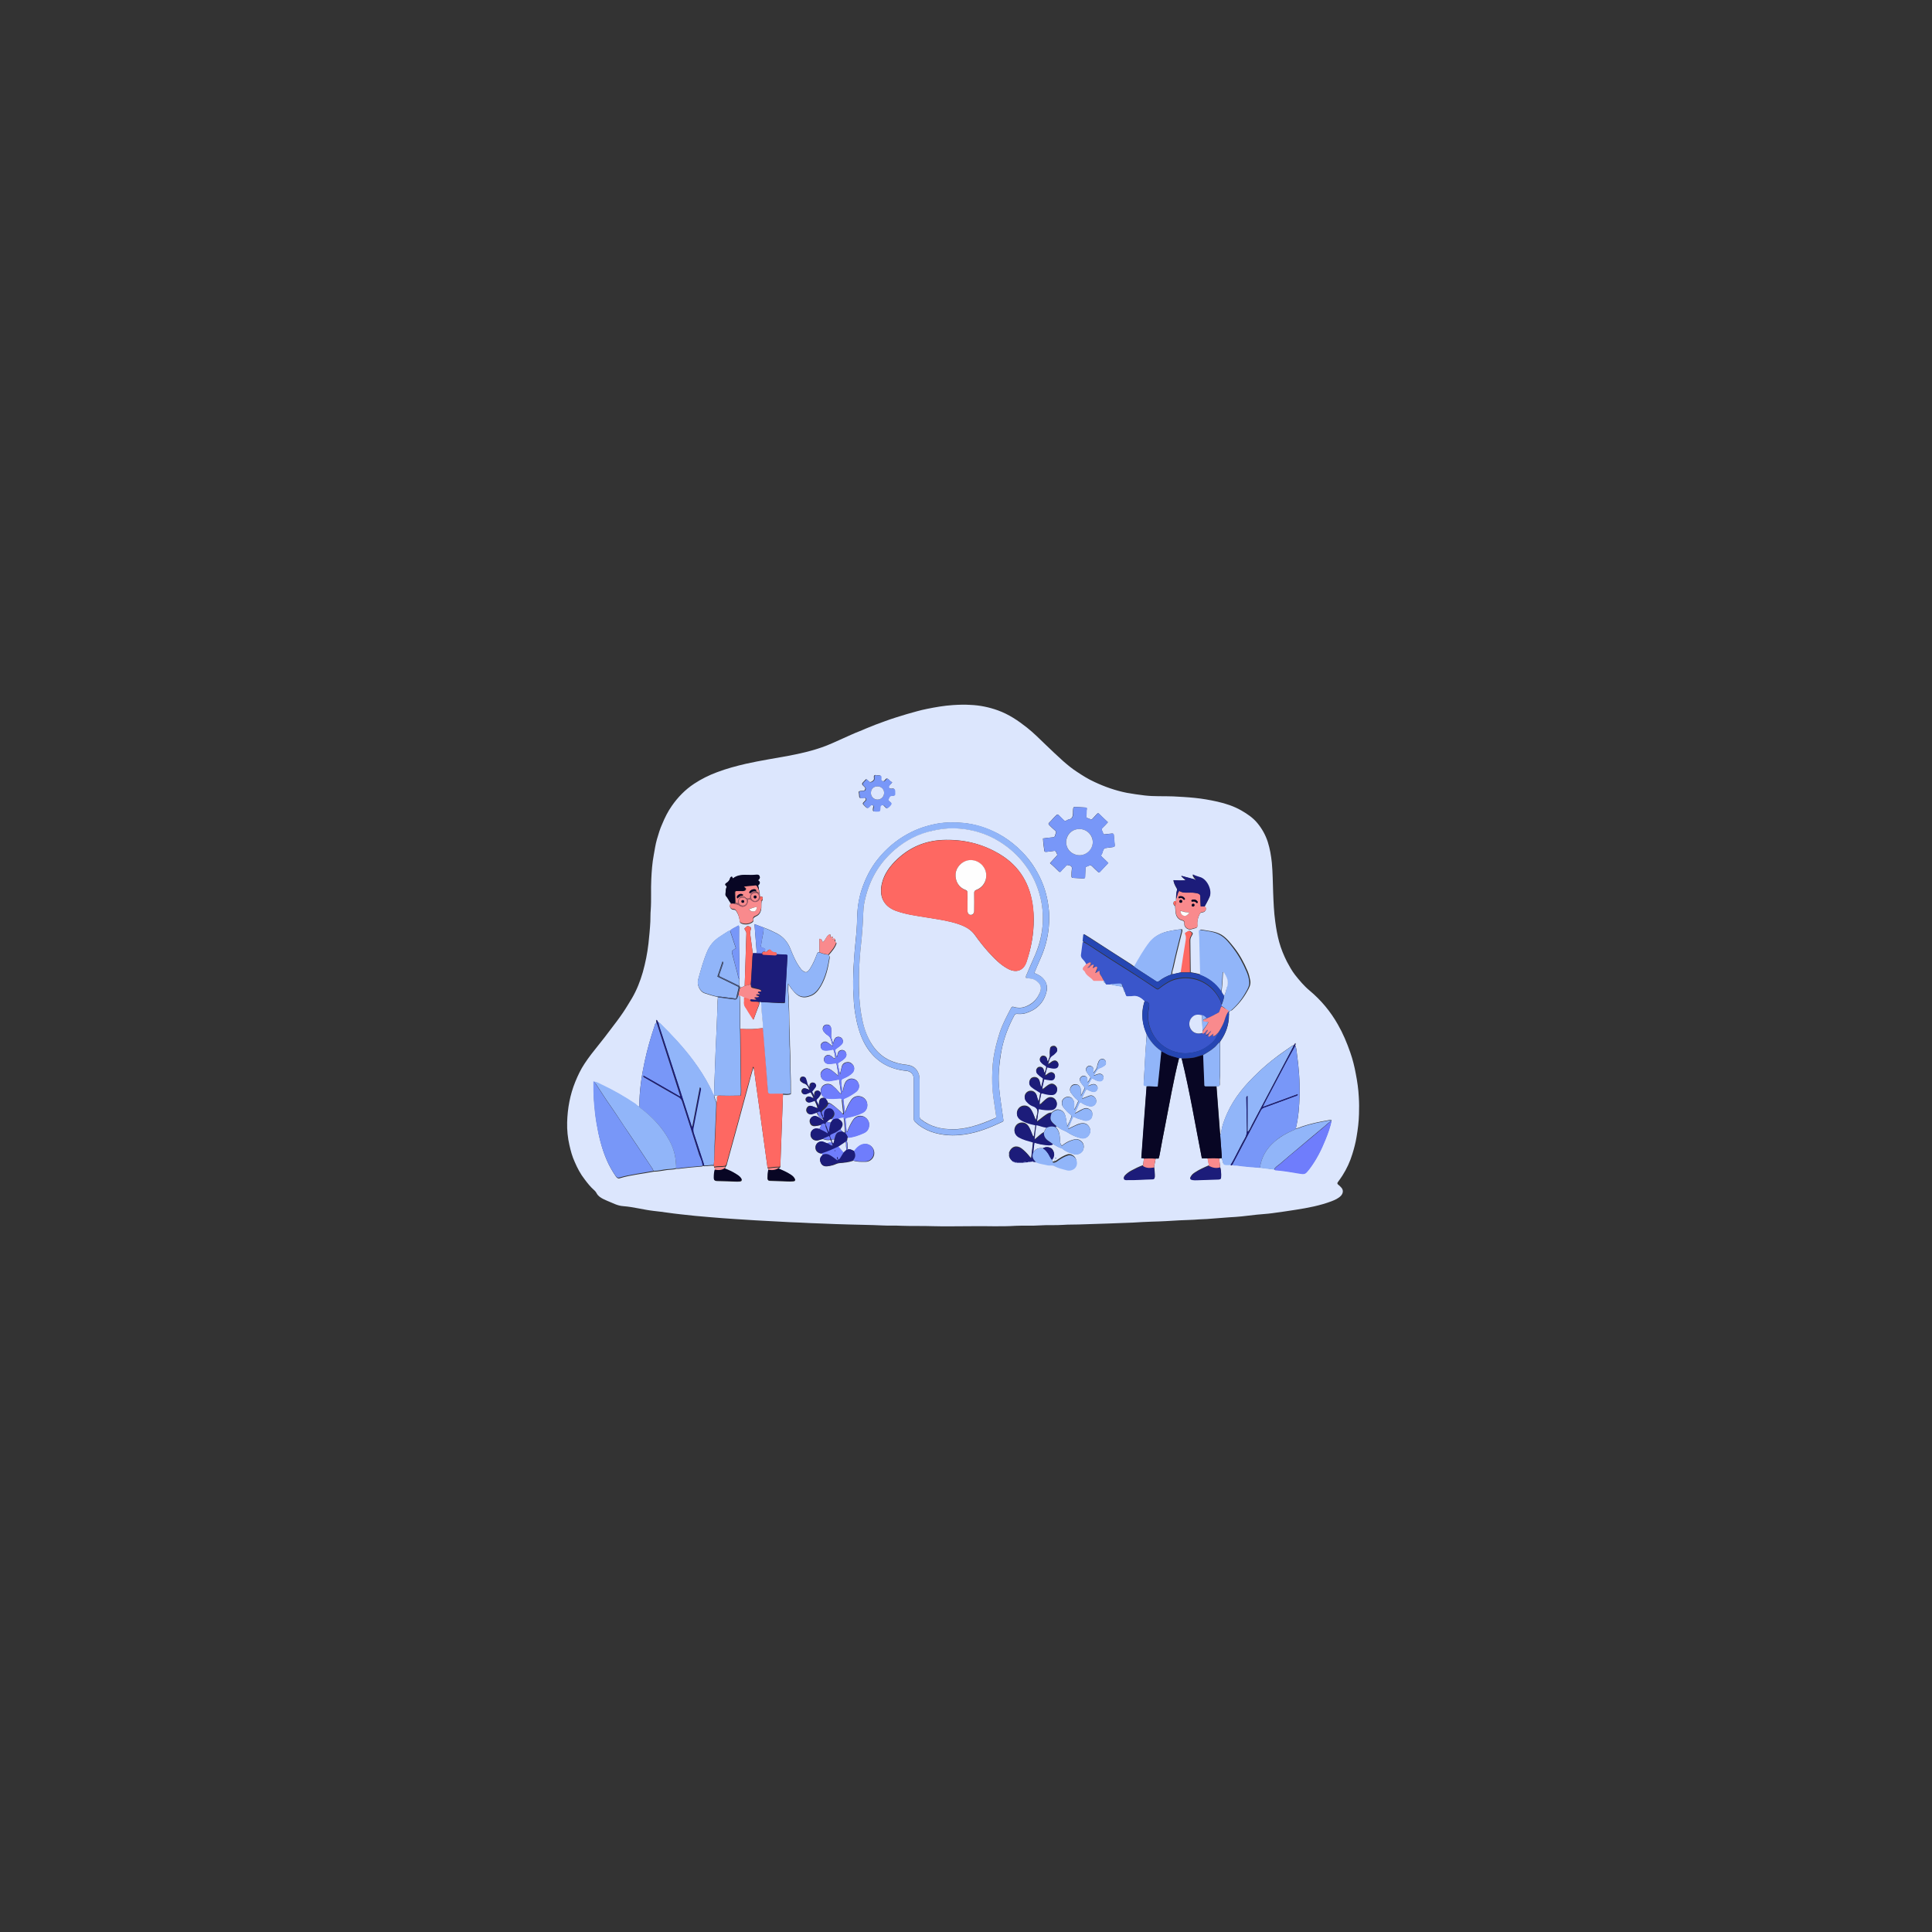 <?xml version="1.0" encoding="utf-8"?>
<!-- Generator: Adobe Illustrator 26.0.1, SVG Export Plug-In . SVG Version: 6.00 Build 0)  -->
<svg version="1.1" id="Layer_1" xmlns="http://www.w3.org/2000/svg" xmlns:xlink="http://www.w3.org/1999/xlink" x="0px" y="0px"
	 viewBox="0 0 1024 1024" style="enable-background:new 0 0 1024 1024;" xml:space="preserve">
<rect x="0" y="0" width="1024" height="1024" fill="#333333" stroke="none"/>
<style type="text/css">
	.st0{fill:#DCE6FD;}
	.st1{fill:#3A56CB;}
	.st2{fill:#91B5F9;}
	.st3{fill:#FE6862;}
	.st4{fill:#7897F8;}
	.st5{fill:#080624;}
	.st6{fill:#6F7DFC;}
	.st7{fill:#1C1C7A;}
	.st8{fill:#2546B3;}
	.st9{fill:#F98A8D;}
	.st10{fill:#47547B;}
	.st11{fill:#A2596A;}
	.st12{fill:#808CCC;}
	.st13{fill:#8A6BB1;}
	.st14{fill:#FEFEFE;}
</style>
<g>
	<path class="st0" d="M516.6,649.9c-8.8,0-15.5,0.2-22.2,0c-5.4-0.2-10.9,0-16.3-0.2c-3.6-0.2-7.2,0-10.8-0.2
		c-5.8-0.3-11.6-0.3-17.3-0.5c-4.7-0.1-9.5-0.3-14.2-0.5c-3.9-0.1-7.7-0.3-11.6-0.5c-3.6-0.1-7.2-0.3-10.7-0.5
		c-4.4-0.2-8.7-0.5-13.1-0.7c-3.7-0.2-7.3-0.5-11-0.7c-4.4-0.3-8.9-0.6-13.3-1c-5.1-0.4-10.3-0.9-15.4-1.5
		c-4.8-0.5-9.5-1.3-14.3-1.8c-5.3-0.6-10.6-2.1-15.9-2.5c-3.4-0.2-5.9-1.8-8.8-2.9c-1.4-0.6-2.7-1.2-3.9-2.1c-0.6-0.5-1.1-1-1.5-1.7
		c-0.4-0.8-0.9-1.4-1.6-2c-1.8-1.6-3.3-3.5-4.8-5.5c-2.2-2.8-3.9-6-5.3-9.3c-1.3-2.8-2.1-5.8-2.8-8.9c-0.9-3.9-1.3-7.9-1.2-12
		c0.2-7.4,1.5-14.6,4.3-21.5c1.4-3.4,2.9-6.6,4.9-9.6c2.3-3.5,4.9-6.8,7.5-10c2.1-2.6,4.2-5.3,6.2-8c2.3-3,4.6-6,6.7-9.1
		c1.7-2.5,3.2-5.1,4.8-7.7c2.5-4.3,4.3-8.9,5.7-13.7c1.4-5,2.4-10,3-15.2c0.4-3.9,0.8-7.7,1-11.6c0.1-2.1,0-4.1,0.2-6.2
		c0.4-5.5,0-10.9,0.3-16.4c0.2-4.2,0.5-8.5,1.3-12.7c0.5-2.8,0.9-5.6,1.7-8.4c0.8-2.7,1.6-5.5,2.8-8.1c1.4-3.4,3-6.6,5.1-9.6
		c3.2-4.6,7.1-8.6,11.8-11.7c3.8-2.5,7.8-4.5,12.1-6.1c5-1.9,10.2-3.3,15.4-4.5c7.6-1.7,15.4-2.9,23-4.3c7.7-1.5,15.3-3.3,22.5-6.5
		c3.5-1.6,7-3.1,10.5-4.7c2.4-1.1,5-2,7.4-3.1c3.3-1.4,6.7-2.7,10.1-3.9c3.8-1.4,7.7-2.6,11.7-3.8c3.6-1,7.2-2.1,10.8-2.8
		c4.5-0.9,9-1.7,13.7-2c3.1-0.2,6.2-0.3,9.2-0.1c5,0.2,9.9,1.2,14.6,2.9c5.8,2.1,10.7,5.4,15.5,9.2c3.4,2.7,6.5,5.8,9.6,8.8
		s6.3,6,9.5,8.9c2.3,2,4.7,4,7.2,5.6c3,2,6,3.9,9.3,5.4c5.5,2.6,11.2,4.6,17.2,5.8c3.2,0.6,6.3,1,9.5,1.4c5,0.6,10,0.3,15.1,0.5
		c3.8,0.2,7.7,0.4,11.5,0.8c4,0.4,8,1.1,12,2c4.4,1,8.7,2.4,12.7,4.7c3.1,1.8,6.1,3.8,8.4,6.6c2.5,3,4.4,6.4,5.6,10.2
		c1.1,3.5,1.7,7.1,2.1,10.8c0.5,5.3,0.5,10.6,0.7,15.9c0.2,5.1,0.4,10.2,1.1,15.3c0.5,3.7,1.1,7.3,2.1,10.9s2.4,7,4.1,10.4
		c1.3,2.4,2.6,4.8,4.3,7c2.3,2.9,4.8,5.9,7.7,8.3c6.1,5.1,11.1,11.1,15,18c2.7,4.7,4.8,9.7,6.6,14.9c1.3,3.7,2.2,7.4,2.9,11.2
		c0.8,4.1,1.4,8.2,1.6,12.4c0.2,3,0.2,6,0.1,9c-0.1,4-0.6,8.1-1.3,12.1c-0.5,3.1-1.3,6.1-2.2,9c-1.2,4-3,7.9-5.3,11.5
		c-0.7,1.1-1.5,2.2-2.3,3.3c-0.4,0.5-0.6,1,0.1,1.5c0.6,0.4,1,0.9,1.5,1.4c1.3,1.3,1.2,3,0,4.4c-1.4,1.5-3.3,2.3-5.1,3
		c-6.1,2.3-12.5,3.5-18.9,4.5c-4.1,0.6-8.2,1.3-12.4,1.8c-2.8,0.4-5.5,0.5-8.3,0.8c-2.6,0.3-5.3,0.6-7.9,0.9
		c-2.2,0.2-4.4,0.4-6.7,0.5c-3.9,0.3-7.8,0.6-11.8,0.9c-1.4,0.1-2.8,0.1-4.2,0.2c-3.4,0.3-6.8,0.3-10.3,0.5
		c-4.9,0.3-9.8,0.6-14.7,0.7c-3.3,0.1-6.7,0.3-10,0.5c-4.4,0.2-8.8,0.3-13.3,0.5c-5.2,0.2-10.4,0.3-15.5,0.5c-2.7,0.1-5.4,0-8,0.2
		c-4.3,0.3-8.6,0-12.8,0.3s-8.3,0-12.5,0.2C530.7,650.2,522.6,649.8,516.6,649.9z M585.7,520.8c0,0.2,0.1,0.3,0.3,0.4
		c0,0.1,0.1,0.1,0.1,0.2c0,0.1,0,0.2,0.1,0.1c0.8,0,1.6,0,2.4,0c0.5,0.5,1.2,0.4,1.9,0.6c1.6,0.5,3.3,0.3,4.8,1.2
		c0.1,0.2,0.1,0.4,0.2,0.6c0,0.8,0.2,1.5,0.8,2c0.9,2.2,0.3,1.8,2.6,1.8c0.5,0,1,0,1.5-0.1c2.7-0.4,4.6,1.2,6.4,2.8
		c-0.2,0.4-0.4,0.9-0.5,1.3c-1.6,5.6-0.9,11.1,1.5,16.4c-0.3,4.6-0.7,9.2-0.9,13.8c-0.2,4.1-0.5,8.3-0.7,12.4c0,0.6,0.1,0.9,0.8,0.9
		c0.3,0,0.5,0.1,0.8,0.2c-0.9,12.7-1.8,25.4-2.8,38.1c0.6,0.1,1,0.1,1.4,0.1c-0.2,1.3-0.4,2.6-0.5,3.9c-2.2,0.8-4.3,1.8-6.3,2.9
		c-1.1,0.6-2.1,1.3-3,2.2c-0.5,0.5-1.1,1.1-0.8,1.9c0.3,0.7,1.1,0.6,1.7,0.6c4.5,0.1,9-0.3,13.5-0.4c0.8,0,1.1-0.5,1.1-1.2
		c0-1.7-0.1-3.4-0.4-5.1c0.3-1.6,0.6-3.1,0.9-4.7c0.5,0,1,0,1.6,0c0.2-0.7,0.3-1.3,0.5-2c0.9-4.9,1.8-9.9,2.8-14.8
		c2.4-12.1,4.5-24.4,7.5-36.4c0.5-0.1,0.9-0.1,1.3,0.2c4.3,17.4,7.2,35.1,10.7,52.9c1,0,2,0,3,0c0.3,1.3,0.6,2.6,0.8,4
		c-2.6,1.1-5.1,2.2-7.5,3.8c-0.8,0.5-1.5,1.1-2,1.9c-0.8,1.2-0.5,1.7,0.9,1.9s2.9,0,4.3,0c3.1-0.1,6.2-0.2,9.3-0.3
		c0.7,0,1.4-0.1,1.4-1.1c0.1-1.8,0-3.7-0.5-5.4c-0.2-1.6-0.4-3.1-0.5-4.7c0.5,0,0.9-0.1,1.4-0.1c1,3.6,0.2,3.8,4.6,3.6
		c0.3,0.3,0.6,0.3,1,0c0.7,0.6,1.5,0.3,2.3,0.4c4.1,0.5,8.2,0.9,12.3,1.2c2.5,0.3,5.1,0.6,7.6,1c0.1,0.1,0.3,0.2,0.4,0.2
		c4.1,0.3,8.2,1,12.3,1.7c3.6,0.6,3.6,0.5,5.9-2.4c3.7-4.7,6.3-10.1,8.5-15.6c1.3-3.2,2.5-6.5,3.2-9.9c0-0.1,0-0.2,0-0.2
		c-0.6-0.2-1.3,0.1-1.9,0.2c-4.6,0.8-9.1,1.7-13.5,3.2c-1.2,0.4-2.3,1-3.5,1.1c1.4-5.8,1.9-11.7,2-17.7c0.2-7.3-0.4-14.7-1.4-21.9
		c-0.2-1.5-0.2-3-0.9-4.4c0-0.4,0.4-0.7,0.1-1.3c-0.4,0.5-0.6,0.9-0.9,1.3c-0.4-0.2-0.7,0.1-1,0.3c-2.8,2-5.7,3.9-8.4,6
		c-3.3,2.5-6.5,5.2-9.5,8.1c-6.7,6.3-12.6,13.2-16.4,21.7c-1.5,3.4-2.8,6.8-3.2,10.6c0,0.3-0.1,0.4-0.4,0.3c-0.1-0.5-0.1-1-0.2-1.5
		c-0.6-8-1.2-15.9-1.8-23.9c1.7-0.1,1.8-0.1,1.7-1.8c-0.1-1.8,0.2-3.6,0.2-5.5c0-4.7,0-9.4,0-14.1c0-0.7,0.1-1.4-0.1-2
		c0-0.1,0-0.1,0.1-0.2c0.2,0,0.2-0.1,0.2-0.3c2.9-4.1,4.5-8.7,4.5-13.8c0.2-0.2,0.2-0.3,0-0.5c0-0.3,0-0.6,0-0.9
		c0.2-0.9,1.1-0.8,1.6-1.2c3.2-2.8,5.9-6.1,8-9.9c1-1.7,2-3.5,1.7-5.6c-0.3-1.7-0.7-3.4-1.4-5.1c-1.9-4.5-4.2-8.8-7.2-12.6
		c-2-2.5-3.9-5-6.6-6.7c-3.3-2-7.2-2.1-10.9-2.8c-0.5-0.1-0.6,0.4-0.6,0.8c0,1,0.1,1.9,0.2,2.9c0.2,6.7,0.4,13.5,0.5,20.2
		c-1.8-0.6-3.7-1-5.6-1.3c-0.1-5.6-0.1-11.1-0.2-16.7c0-0.9,0.2-1.7,0.7-2.5c0.9-1.4,0.8-1.6-0.6-2.5c-0.9-0.6-1.4,0.4-2.1,0.6
		c-0.6,0.2-0.5,0.7-0.3,1.1c0.6,1.3,0.3,2.6,0.1,3.9c-0.8,5.4-1.6,10.7-2.5,16.1c-1.6,0.4-3.3,0.7-4.9,1.1c-0.1-1.3,0.4-2.4,0.7-3.6
		c1.3-6,2.8-11.9,4.3-17.9c0.2-0.8,0.6-1.6,0.2-2.4c-2.7,0.2-5.4,0.7-8,1.3c-3.4,0.9-6.5,2.5-8.7,5.3c-3.2,4.1-5.7,8.6-8.3,13.1
		c-0.8-0.1-1.3-0.7-1.9-1.1c-7.2-4.6-14.4-9.2-21.6-13.9c-1.1-0.7-2.1-1.3-3.4-2.1c-0.1,1.5-0.2,2.7-0.4,3.9
		c-0.3,2.3-0.6,4.6-0.9,6.9c-0.1,0.7,0.1,1.2,0.6,1.7c0.8,1,1.8,1.8,2.2,3.1c-0.1,0.1-0.1,0.3-0.2,0.4c-0.5,0.6-1.3,1-1.5,1.8
		c-0.3,1,0.9,1.3,1.1,1.9c0.8,2.2,3.1,2.9,4.4,4.6c0.2,0.2,0.5,0.2,0.8,0.2c1.6,0,3.2,0,4.8,0c0,0.1,0.1,0.1,0.1,0.2
		C584.9,520.6,585.1,520.8,585.7,520.8L585.7,520.8z M404.2,476.4c0.2-1.2-0.4-1.4-1.4-1.2c-0.2-0.9,0-1.9-0.4-2.8
		c-0.1-0.6-0.3-1.2-0.3-1.7s-0.4-1.2-0.1-1.5c1.1-1,0.9-1.8-0.3-2.5c0.7-0.6,1.3-1.2,0.9-2.1c-0.4-1-1.2-0.9-2-0.8
		c-1.3,0.1-2.5,0.2-3.8,0.1c-2.9-0.2-5.8-0.1-8.3,1.8c-0.5-0.2-0.2-0.9-0.7-0.9c-0.5,0.1-0.8,0.5-0.9,1c-0.3,1-0.9,1.7-1.8,2.3
		c-1,0.6-0.9,1.1,0.1,1.8c-0.4,1-0.6,2.1-0.6,3.1c0,0.7-0.3,1.5,0.2,2c1,1.1,1.6,2.6,2.5,3.8c0.1,0.2,0.1,0.4,0.2,0.6
		c-0.7,0.2-0.7,0.6-0.6,1.2c0.3,1.1,1.1,1.6,2.1,1.6c0.6,0,0.9,0.2,1.2,0.7c1.1,1.5,1.6,3.3,1.9,5.1c0.1,0.4,0,1,0.5,1.3
		c1.8,1.1,4.6,0.8,6.3-0.5c0.3-0.3,0.5-0.5,0.4-0.9c-0.3-1.2,0.4-1.7,1.4-2.2c1.5-0.6,2.3-1.8,2.7-3.4c0.3-1.5,0-3.1,0.3-4.6
		c0.3-0.2,0.4-0.4,0.5-0.7C404.1,476.6,404.2,476.5,404.2,476.4z M436.1,593.1c0.2,0.3,0.4,0.6,0.3,1.1c-1.3-0.9-2.4-1.8-3.8-2.3
		c-1.1-0.4-2.1-0.2-2.8,0.7c-0.8,0.8-0.9,1.8-0.4,2.9c0.5,1.1,1.4,1.5,2.5,1.4s2.3-0.3,3.3-0.7c0.1,0.9-0.8,1.4-0.8,2.3
		c-0.2,0-0.4-0.1-0.6-0.1c-1.6-0.4-2.9,0-3.7,1.2c-0.7,1-0.7,2.5,0,3.5c0.8,1.2,2.1,1.7,3.7,1.3c0.8-0.2,1.5-0.5,2.3-0.7
		c1.3,0.5,2.6,0.8,4,0.5c0.4,0.4,0.6,1,0.6,1.6c-0.7,0-1.4-0.3-1.9,0.3c-0.7,0-1.2-0.4-1.8-0.6c-0.7-0.2-1.4-0.5-2.2-0.4
		c-1.5,0.3-2.6,1.5-2.6,3c-0.1,1.6,0.8,2.8,2.7,3.3c0.1,0.1,0.2,0.1,0.4,0c0.2,0,0.4,0,0.5,0c0.1,0.3,0.2,0.6,0.2,0.9
		c-0.1,0.1-0.2,0.3-0.3,0.4c-1.2,1.1-1.2,2.4-0.6,3.7c0.6,1.4,1.8,1.9,3.2,1.8c1.1-0.1,2.1-0.3,3.2-0.6s2.2-1,3.4-1.1
		c2.5-0.2,5-0.4,7.4-1.3c2.1,0.7,4.3,0.6,6.5,0.6c2.6,0,4.7-2.2,4.6-4.8s-2.2-4.7-4.8-4.6c-2.6,0.1-4.3,1.9-5.7,3.8
		c-1.1-0.4-2-1.3-3.3-0.8c-0.3-0.5-0.3-1-0.3-1.5c0-1.1-0.1-2.1-0.4-3.1c0.3-0.6,0.1-1.3,0.4-1.9c2.9-0.2,5.7-1.2,8.4-2.4
		c2.1-0.9,3.1-2.6,2.9-5c-0.1-1.7-1.6-3.4-3.3-3.9c-2.1-0.6-4,0.2-5.2,2s-2.1,3.7-2.9,5.7c-0.1,0.2-0.1,0.6-0.5,0.5
		c-0.2-2.1-0.4-4.3-0.6-6.4c-0.1-0.8,0.3-1,1-1.1c2.8-0.6,5.5-1.3,8.1-2.6c1.8-0.9,2.7-2.8,2.4-4.8c-0.2-1.8-1.7-3.4-3.5-3.8
		c-2-0.5-3.8,0.2-5,1.9c-1,1.5-1.9,3.1-2.5,4.7c-0.2,0.5-0.5,1.1-0.8,1.9c-0.3-2.4-0.6-4.5-0.8-6.6c-0.1-0.6,0.3-0.7,0.7-0.9
		c2.1-0.9,4.1-2.1,6-3.5c1.3-1,1.9-2.6,1.4-4.1c-0.5-1.6-1.7-2.6-3.3-2.8c-1.6-0.2-3.2,0.7-3.9,2.2c-0.7,1.4-0.9,3-1.3,4.8
		c-0.5-1.6-0.5-3-0.7-4.3c-0.3-2.1-0.2-2.4,1.8-3.2c1.5-0.6,2.9-1.5,4.1-2.7c1.1-1.2,1.2-3,0.2-4.2c-0.8-1-1.9-1.6-3.3-1.3
		c-1.4,0.2-2.3,1.1-2.6,2.5c-0.3,1.3-0.6,2.5-0.9,3.8c-0.5-1.7-0.7-3.4-1.1-5c-0.2-0.7,0.1-1,0.6-1.3c1.1-0.6,2.2-1.3,3.1-2.3
		c0.8-0.8,1-1.8,0.5-2.9c-0.4-0.9-1.2-1.3-2.1-1.3c-1.1,0.1-1.9,0.7-2.2,1.9c-0.2,0.5,0,1.2-0.6,1.7c-0.3-1.2-0.5-2.3-0.8-3.4
		c-0.1-0.4,0.1-0.6,0.5-0.9c1-0.7,2.1-1.4,2.9-2.3c0.8-0.8,1-1.7,0.5-2.7c-0.4-0.9-1.3-1.3-2.3-1.3c-1.1,0.1-1.7,0.7-2.1,1.7
		c-0.2,0.5-0.3,1.1-0.5,1.9c-0.5-1.8-1.3-3.2-1.1-4.9c0.1-1,0.1-2.1,0-3.1s-0.6-1.8-1.6-2s-1.9,0-2.5,0.9c-0.5,0.9-0.5,1.9,0.2,2.7
		c0.6,0.7,1.1,1.4,1.9,1.8c2.3,1.4,2.1,3.8,2.8,5.9c-1-0.6-1.8-1.4-2.8-2s-1.9-0.4-2.8,0.3c-0.8,0.7-0.9,1.6-0.6,2.5
		c0.4,1.1,1.2,1.4,2.2,1.5c1.2,0.1,2.4-0.2,3.6-0.4c0.3-0.1,0.8-0.3,0.9,0.2c0.5,1.5,0.9,2.9,0.9,4.5c-0.8,0-1.2-0.6-1.7-1
		c-0.8-0.6-1.5-1-2.5-0.8c-1.2,0.3-1.9,1.4-1.8,2.6c0.1,1.1,1.1,1.9,2.3,2c1.4,0.1,2.8-0.3,4.3-0.4c0.3,2.2,0.9,4.4,1,6.8
		c-0.5-0.5-0.8-0.8-1.1-1c-1.2-1-2.3-2-3.7-2.7c-1.2-0.5-2.3-0.3-3.3,0.5s-1.5,1.9-1.2,3.2c0.4,2,2.2,3,4.7,2.7
		c1.6-0.2,3.3-0.5,5-0.9c0.4,2.7,0.7,5.2,1.1,7.7c-0.6-0.3-0.9-0.6-1.2-1c-1-1.2-2.1-2.3-3.3-3.3c-1.5-1.3-3.7-1.2-5.1,0
		s-1.6,3.4-0.6,5c0.3,0.6,1,0.8,1.2,1.4c-3.1-0.1-2.6,2.4-2.9,4.3c-0.5-0.8-0.8-1.5-1.2-2.2c-0.3-0.6-0.3-1.1,0.2-1.6s1-1.1,1.4-1.7
		c0.4-0.6,0.4-1.4,0-2s-1.1-0.7-1.7-0.5c-0.7,0.2-1,0.8-1.1,1.6c0,0.3,0,0.6-0.1,1.3c-0.5-1.1-0.9-1.8-1.3-2.5
		c0.7-0.8,1.3-1.6,1.8-2.3c0.4-0.6,0.4-1.3-0.1-1.9c-0.4-0.5-1-0.7-1.6-0.5c-0.7,0.2-1.1,0.7-1.2,1.5c0,0.3,0.2,0.6-0.2,0.9
		c-0.7-0.9-1.3-1.7-1.4-2.8c-0.1-0.7-0.3-1.3-0.6-1.9c-0.2-0.6-0.8-0.9-1.4-0.9c-0.7,0-1.2,0.4-1.4,1.1c-0.2,0.7,0,1.2,0.5,1.6
		c0.6,0.5,1.2,0.9,2,1.1c1.4,0.6,1.8,1.9,2.5,3.3c-0.8-0.3-1.3-0.5-1.7-0.7c-0.8-0.4-1.6-0.4-2.2,0.4c-0.4,0.5-0.5,1.2-0.1,1.8
		c0.5,0.8,1.3,0.8,2.1,0.6c0.8-0.3,1.6-0.6,2.4-1c0.6,1,1.2,2,1.6,3.3c-0.8-0.3-1.3-0.6-1.8-0.8c-0.7-0.3-1.4-0.2-2,0.4
		c-0.5,0.6-0.5,1.3-0.1,1.9c0.5,0.7,1.2,0.8,1.9,0.6c0.8-0.3,1.6-0.6,2.6-0.9c0.5,1.3,1.3,2.4,1.5,4.1c-1.2-0.5-2.1-0.9-3.1-1.2
		s-1.8-0.1-2.4,0.8c-0.5,0.8-0.6,1.7-0.1,2.5c0.5,0.9,1.4,1.2,2.4,1c0.8-0.2,1.6-0.5,2.4-0.8c0.6,0,0.7,0.5,0.8,0.9
		C434.1,592,435,592.7,436.1,593.1z M441.3,497.8l-0.1-0.1c-0.1-0.4,0.4-0.8,0.1-1.2c-0.5-0.4-0.7,0.5-1.2,0.2
		c-0.1-0.5,0.5-1-0.2-1.5c-2,0.7-2.2,3.2-3.8,4.2c-0.5-0.7-0.4-1.8-1.8-1.8c0,2.4,0,4.7,0,7.1c-0.7-0.1-1.1,0.2-1.3,0.9
		c-1,2.7-2.1,5.3-3.7,7.8c-1.5,2.3-2.4,2.4-4.4,0.6c-0.2-0.2-0.4-0.4-0.5-0.6c-2.5-3.2-4-6.9-5.5-10.6c-1.4-3.5-3.7-6.2-7-8
		c-2.3-1.2-4.7-2.3-7.2-3.2c-1.5-0.6-3.1-1.1-4.8-1.8c0.4,5.3,0.8,10.3,1.2,15.4c-0.8,0-1.4,0-2,0c-0.3-0.4-0.3-0.8-0.3-1.2
		c-0.4-2.8-0.7-5.6-1.1-8.4c-0.1-0.8-0.2-1.6,0.1-2.5c0.5-1.3,0.3-1.8-1.1-2.2c-0.9-0.3-1.2,0.6-1.8,0.9c-0.5,0.3-0.2,0.7,0,1.1
		c0.3,0.6,0.8,1.1,0.7,1.9c-0.2,4.2-0.3,8.4-0.4,12.6c-0.2,5-0.3,10-0.5,15.1c-0.8,0.5-1.6,0.8-2.5,1c0-0.3,0-0.6-0.3-0.8
		c0-1.2,0-2.5,0.1-3.7c0-4.7,0-9.4-0.2-14.1c-0.2-4.3-0.1-8.5-0.1-12.8c0-0.5,0.2-1-0.4-1.5c-1.4,1-3.1,1.4-4.4,2.8
		c-0.4,0-0.7,0.1-1,0.3c-1.5,0.9-3,1.9-4.5,2.9c-2.9,1.9-5.1,4.4-6.5,7.6c-2.1,4.9-3.5,10.1-4.9,15.2c-0.7,2.7,1,6.2,3.3,7
		s4.6,1.5,7,2c0.1,0.1,0.2,0.3,0.2,0.4c-0.2,1.4-0.2,2.9-0.2,4.3c-0.2,4.2-0.3,8.4-0.5,12.7c-0.2,3.6-0.3,7.2-0.5,10.9
		c-0.2,4.5-0.3,9.1-0.5,13.6c-0.2,3.1-0.2,6.3-0.3,9.5c0,0.2,0.1,0.5-0.3,0.7c-0.7-1.4-1.3-2.9-2-4.3c-2.5-4.9-5.5-9.6-8.8-14
		c-5.3-7.1-11.3-13.5-17.6-19.7c-0.3-0.3-0.6-0.4-1-0.4c-0.4-0.4-0.2-1.1-1.1-1.5c0.1,0.6,0.2,1.1,0.2,1.5c-0.7,0.3-0.7,0.9-0.9,1.5
		c-2.1,6.2-3.9,12.5-5.3,19c-1.7,7.9-2.9,15.8-2.8,23.9c-0.9,0.1-1.4-0.7-2-1.1c-5.7-3.9-11.6-7.3-17.9-10.2
		c-1.3-0.6-2.4-1.4-3.8-1.6c-0.1,0-0.1,0-0.2,0c-0.1-0.1-0.2-0.2-0.3,0c0,3.2,0,6.5,0.2,9.7c0.3,4.1,0.7,8.3,1.4,12.3
		c1.1,6.5,2.6,12.9,5.2,19c1.3,3.1,3,6.1,4.9,8.9c0.5,0.7,1.1,1.3,2.1,1c5.9-1.8,12-2.3,18-3.5c2.4,0,4.8-0.6,7.2-0.9
		c1.6-0.2,3.2-0.1,4.8-0.6c0.4,0,0.7,0,1.1,0c4-0.5,8.1-0.9,12.1-1.2c0.3,0,0.7,0,0.8-0.4c0.2,0.1,0.5,0.1,0.7,0.2
		c1.7,0.1,3.4-0.4,5.2-0.2c0.1,0.4-0.1,1,0.5,1.2c0,0.4,0,0.8,0.1,1.1c-0.4,1.4-0.4,2.9-0.5,4.4c0,1,0.4,1.3,1.4,1.4
		c2.2,0,4.5,0.2,6.7,0.2c1.8,0,3.6,0.2,5.4,0.1c1.2-0.1,1.5-0.8,0.8-1.8c-0.7-0.9-1.6-1.5-2.6-2.1c-1.9-1.2-4-2-6-2.9
		c0.1-0.3,0.2-0.6,0.3-0.9c0.7-0.6,0.8-1.6,1-2.4c3.7-13.3,7.3-26.6,10.9-39.9c0.9-3.4,1.8-6.8,2.8-10.2c0.3,0.2,0.3,0.4,0.4,0.6
		c1,7.4,2.1,14.8,3.1,22.2c1.4,10,2.7,19.9,4.1,29.9c0,0.3,0.2,0.6,0.4,0.8c0,0.2,0.1,0.4,0.1,0.6c-0.3,1.5-0.4,3-0.4,4.5
		c0,0.9,0.4,1.2,1.2,1.2c1.9,0,3.8,0.2,5.6,0.2c2.2,0,4.5,0.3,6.7,0.1c1.1-0.1,1.4-0.7,0.7-1.6c-0.5-0.8-1.3-1.4-2.1-1.9
		c-2-1.3-4.2-2.2-6.4-3.2c0-0.1,0.1-0.3,0.1-0.4c0.8,0.1,0.9-0.4,0.9-1c0.2-4.5,0.3-9,0.5-13.5c0.3-8.1,0.6-16.3,0.9-24.4
		c1.4,0.1,2.8,0.3,4.2-0.3c0-0.4,0-0.8,0-1.3c0-3.8,0-7.5-0.2-11.3c-0.2-3.5,0-6.9-0.2-10.4c-0.2-3.6-0.1-7.3-0.3-10.9
		c-0.2-4.1-0.1-8.3-0.3-12.4c-0.2-2.4,0-4.8-0.3-7.2c-0.2-1.5,0-3,0-4.8c0.8,1.3,1.4,2.3,2.2,3.2c2.8,3.5,5.4,4.8,9.8,3
		c2.5-1,4-3.1,5.3-5.3c2.6-4.5,3.7-9.4,4.5-14.4c0.1-0.6,0.2-1.4-0.5-1.8c1.7-2,3.5-4,4.2-6.3c-0.2-0.8-0.7-0.3-0.8-0.6
		c-0.2-0.5,0.6-1.1-0.1-1.5C441.8,497.1,441.7,497.8,441.3,497.8z M552.8,608.6c-2.2-0.3-4.1,0.2-5.2,2.4c0.1-1.8,0.3-3.6,0.6-5.5
		c2.2,0.7,4.3,1.1,6.4,1.3c1.2,0.1,2.4,0.3,3.5-0.5c1.2,0.6,2.3,1.4,3.6,1.9c0.5,0.2,1.1,0.2,1.5,0.6c1.7,1.5,3.8,2.2,5.9,2.8
		c2.2,0.6,4.5-0.5,5.1-2.5c0.7-2.2-0.3-4.3-2.5-5.1c-1.4-0.5-2.7,0-4,0.4c-1.8,0.6-3.4,1.6-4.9,2.8c-1.2-1.2-0.9-2.7-1-3.9
		c-0.2-2.3-0.5-4.3-2.3-6c0.1-0.1,0.2-0.1,0.3-0.2c0.9,0,1.5,0.7,2.2,1.1c1.2,0.7,2.7,1.2,3.8,1.9c2.2,1.5,4.6,2.5,7.2,3.1
		c1.5,0.4,2.9-0.2,3.9-1.4c1-1.3,1.3-2.8,0.5-4.3c-0.7-1.4-1.8-2.2-3.5-2.2c-1.4,0-2.6,0.5-3.9,1.1c-1.3,0.6-2.5,1.2-4,1.9
		c0.9-2.2,1.7-4.1,2.5-6c0.2-0.5,0.5-0.7,1-0.3c1.2,0.7,2.5,1,3.8,1.4c0.9,0.3,1.8,0.6,2.7,0.5c1.3-0.2,2.5-0.9,2.8-2.3
		c0.2-1.2,0.3-2.5-0.9-3.4s-2.3-1.2-3.8-0.5c-1.5,0.6-2.8,1.5-4.5,2.4c0.9-2,1.6-3.6,2.3-5.2c0.3-0.7,0.7-0.8,1.4-0.4
		c1.2,0.8,2.5,1.4,3.9,1.7c1.5,0.4,2.7-0.1,3.5-1.4c0.5-0.9,0.4-2.2-0.3-3c-1-1.2-2-1.5-3.5-0.9c-1.2,0.5-2.3,0.9-3.5,1.4l0,0
		c0.5-1.8,1.5-3.5,2.4-5.1c1.2,0.6,2.3,1.2,3.4,1.4c1.2,0.2,2.2-0.5,2.5-1.7c0.2-0.9-0.6-2.1-1.7-2.3c-0.7-0.1-1.4,0.2-2.1,0.4
		c-0.4,0.2-0.8,0.6-1.4,0.3c0.9-1.3,1.3-2.8,2.3-3.9c1.4,0.7,2.6,1.6,4.1,1.6c1.2,0,2-1,1.9-2.3c-0.1-1-1.1-1.7-2.2-1.6
		c-1.1,0.1-1.9,0.7-3,0.8c1.1-1.4,1.5-3.4,3.6-4c0.7-0.2,1.3-0.7,1.9-1c0.8-0.4,1.2-1.1,1-2.1c-0.2-0.9-0.8-1.5-1.7-1.6
		c-1-0.1-1.7,0.5-2.1,1.3c-0.3,0.8-0.7,1.6-0.8,2.5c-0.1,1.5-1.2,2.3-2,3.7c0-0.8,0-1.2,0-1.6c0.1-1-0.3-1.7-1.3-2.1
		c-0.8-0.3-1.5-0.1-2.1,0.5c-0.7,0.8-0.7,1.7-0.2,2.6c0.5,0.8,1.1,1.5,1.7,2.3c0.2,0.3,0.5,0.5,0.3,0.8c-0.5,0.7-0.6,1.7-1.6,2.3
		c0-0.5,0-0.9,0-1.2c0-0.9-0.3-1.6-1.2-2c-0.9-0.3-1.6-0.1-2.3,0.6c-0.7,0.8-0.7,1.5-0.2,2.4c0.5,1,1.3,1.7,1.9,2.6
		c0.3,0.4,0.4,0.7,0.2,1.2c-0.6,1.2-1.2,2.5-1.9,3.7c0.1-1.1,0.1-2.2,0-3.2c0-1.3-0.9-2.5-1.9-2.8c-1.2-0.4-2.6,0-3.2,1
		c-0.8,1.1-0.8,2.5,0.1,3.6c1,1.3,1.9,2.6,3.2,3.5c0.3,0.2,0.5,0.6,0.4,0.9c-0.7,1.4-1.1,2.9-2.1,4.3c-0.2-1.4,0.1-2.5,0-3.7
		c-0.2-1.2-1.1-2.6-2.1-2.9c-1.6-0.5-3,0-4,1.4c-0.7,1-0.5,2.9,0.3,3.8c1.2,1.5,2.4,2.9,3.9,4c0.4,0.3,0.6,0.7,0.4,1.3
		c-0.6,1.8-1.4,3.4-2.3,5.1c0-1-0.2-1.8-0.3-2.7s-0.3-1.9-0.5-2.8c-0.4-1.6-1.3-2.9-3-3.4c-1.8-0.6-3.1,0.4-4.4,1.5
		c-1.3-0.1-2.3,0.6-3.3,1.3c-1.5,1-2.9,2.3-4.5,3.4c0.3-2.3,0.7-4.6,1-6.9c2.4,0.4,4.5,0.7,6.7,0.5c1.4-0.2,2.5-1.1,2.8-2.4
		c0.3-1.3-0.2-2.7-1.3-3.5s-2.5-0.8-3.7-0.1c-1,0.7-1.9,1.6-2.8,2.4c-0.3,0.3-0.5,0.8-1.3,0.7c0.1-2,0.6-3.9,0.9-5.8
		c0.6-0.2,1,0.1,1.4,0.1c1.5,0.3,3,0.7,4.5,0.6c1.2-0.1,2-0.8,2.4-1.9c0.4-1.1,0.1-2.2-0.8-3c-0.9-0.8-1.9-1-3-0.5
		c-0.9,0.4-1.6,1-2.4,1.6c-0.4,0.3-0.7,0.9-1.6,0.8c0.2-1.8,0.7-3.6,1.1-5.3c1.1,0.2,2,0.4,3,0.5c1.1,0.1,2,0,2.5-1.1
		c0.4-0.9,0.3-1.8-0.5-2.4c-0.9-0.7-1.9-0.5-2.8,0.1c-0.5,0.3-1,0.9-1.8,1.1c0.4-1.6,0.7-3,1.2-4.5c1.2,0.2,2.3,0.6,3.5,0.6
		c1,0,1.9-0.2,2.3-1.2c0.3-0.9,0.1-1.7-0.6-2.3c-0.8-0.7-1.7-0.5-2.6,0c-0.7,0.4-1.2,1.1-2.3,1.4c0.8-1.8,0.7-3.8,2.6-4.8
		c0.7-0.4,1.3-1.1,1.9-1.7c0.6-0.7,0.7-1.5,0.2-2.2c-0.4-0.7-1.1-1.1-1.9-0.9c-0.9,0.1-1.5,0.6-1.6,1.5s-0.2,1.9-0.1,2.9
		c0.2,1.4-0.7,2.5-1,3.8c-0.5-0.5-0.4-0.9-0.5-1.4c-0.2-0.9-0.8-1.5-1.7-1.6c-0.8-0.1-1.4,0.2-1.8,0.9c-0.5,0.8-0.4,1.6,0.2,2.3
		c0.5,0.6,1.1,1.1,1.8,1.5c0.5,0.3,1.2,0.6,1.1,1.2c-0.1,1-0.4,2-1,3.2c-0.1-0.7-0.2-1.1-0.3-1.5c-0.2-1-0.8-1.6-1.8-1.7
		c-0.9-0.1-1.6,0.3-2,1.1c-0.5,0.9-0.2,1.7,0.4,2.4c0.7,0.7,1.5,1.3,2.3,1.9c0.3,0.2,0.8,0.4,0.7,0.8c-0.2,1.4-0.6,2.8-0.9,4.2
		c-0.1,0-0.2,0-0.3-0.1c-0.2-1-0.4-2-0.7-3c-0.4-1.2-1.3-1.8-2.5-1.9c-1.2,0-2.1,0.5-2.6,1.6s-0.4,2.2,0.4,3.1
		c0.5,0.6,1.1,1,1.8,1.4c1.1,0.7,2.3,1.4,3.4,2.1c-0.3,1.6-0.6,3.1-0.9,4.7c-0.6-1.1-0.8-2.2-1.1-3.3c-0.5-1.4-1.6-2.3-3-2.3
		c-1.3-0.1-2.6,0.8-3.1,2c-0.5,1.3-0.2,2.7,0.9,3.7c0.9,0.8,1.8,1.7,2.9,2.1c2.8,0.9,3.2,2.7,2.4,5.2c-0.2,0.7-0.1,1.5-0.6,2.4
		c-0.2-0.5-0.4-0.9-0.5-1.3c-0.5-1.3-1-2.6-1.7-3.8c-1.1-1.9-2.5-2.7-4.5-2.4c-1.6,0.3-2.9,1.6-3.2,3.3c-0.3,1.9,0.6,3.4,2.6,4.4
		c1.5,0.8,3.1,1.3,4.7,1.8c0.8,0.2,1.6,0.4,2.5,0.6c-0.3,2.1-0.6,4.1-0.9,6.2c-0.6-0.3-0.6-0.8-0.8-1.1c-0.6-1.5-1.1-2.9-1.9-4.2
		c-1-1.6-2.5-2.3-4.3-2c-1.7,0.3-2.9,1.6-3.2,3.3s0.5,3.3,2.2,4.2c1.1,0.6,2.3,1.1,3.5,1.5c1.4,0.4,2.7,0.8,4.1,1.2
		c-0.3,2.8-0.7,5.5-1,8.6c-0.6-0.7-1-1-1.3-1.5c-1.1-1.3-2.3-2.5-3.7-3.6c-2.6-2-5.5-1.1-6.6,1.9c-0.1,0.1-0.2,0.2-0.1,0.3
		c0,0.5,0,1.1,0,1.6c-0.1,0.1-0.1,0.2,0,0.3c0.3,1,0.9,1.7,1.8,2.3c0.2,0.4,0.4,0.6,0.9,0.4c0.1,0,0.3,0.1,0.4,0.1
		c0.3,0.4,0.7,0.4,1,0.1c1,0,2.1,0,3.1,0c0.6,0.3,1.2,0.4,1.7-0.2c0.3,0,0.6-0.1,0.9-0.1c0.3,0.3,0.6,0.2,0.8-0.1
		c0.1,0,0.3,0,0.4-0.1c0.1,0.2,0.2,0.1,0.3,0c0.2,0,0.5,0,0.7-0.1c0.1,0.3,0.2,0.4,0.5,0.1c0.4,0.1,0.8,0.1,1.2,0.2
		c0.1,0.2,0.3,0.2,0.5,0.2c1.9,0.9,4.1,1,6.1,1.5c1.1,0.3,2.4-0.1,3.4,0.4c2.1,1.1,4.3,1.7,6.6,2.2c1.1,0.3,2.2,0.2,3.2-0.3
		c1.8-0.8,2.7-2.9,2-4.9c-0.6-1.9-2.7-3.2-4.5-2.7c-1.9,0.6-3.7,1.7-5.3,2.8c-0.8,0.6-1.6,1.1-2.7,1c-0.1-0.5-0.2-1-0.4-1.4
		c1.5-1.7,1.5-3.7,0.2-5.3C556.5,607.9,554.5,607.6,552.8,608.6z M633.3,466.2c-2.4-0.6-4.7-1.3-7.1-1.9c0,0.1-0.1,0.1-0.1,0.2
		c0.7,0.6,1.4,1.3,2.3,2.1c-2.3,0.2-4.3,0.1-6.5,0c0.3,1.6,0.9,2.8,1.6,4c0.2,0.4,0.5,0.7,0.3,1.2c-0.4,1.5-0.5,3.1-0.5,4.7
		c0,0.4,0,0.8,0,1.2c-0.6-0.1-1.2,0-1.3,0.7c-0.2,0.8,0.1,1.4,0.8,1.8c0.1,1.2,0.2,2.3,0.3,3.5c0.2,2,1.4,3.7,3.2,4.1
		c1.2,0.3,1.5,0.8,1.4,1.9c-0.1,1.8,1.9,3.3,3.6,2.9c0.7-0.2,1.5-0.4,2.2-0.6c0.9-0.2,1.2-0.6,1.1-1.5c-0.2-2.2,0.3-4.2,1.3-6.1
		c0.3-0.5,0.5-0.8,1.3-0.8s1.6-0.5,1.9-1.4c0.2-0.7,0-1.3-0.7-1.6c0.9-1.6,1.8-3.2,2.5-4.9c1.5-3.3-1-9-4.6-10.4
		c-1.4-0.6-2.9-0.9-4.3-1.6c0.3,1.1,1,1.7,1.5,2.5C633.5,466,633.4,466.1,633.3,466.2z M548.2,515.7c1.1-2.6,2.1-5.1,3.2-7.5
		c3.3-7.2,4.8-14.7,4.7-22.6c0-2.2-0.3-4.4-0.6-6.5c-1-6.8-3.4-13.1-7-18.9c-2.5-4.1-5.6-7.7-9.2-11c-3.1-2.8-6.4-5.2-10.1-7.2
		c-5.9-3.1-12.2-5.2-18.8-5.8c-4.6-0.4-9.2-0.4-13.7,0.4c-5.4,1-10.6,2.7-15.5,5.4c-6.1,3.3-11.3,7.7-15.7,13.1
		c-4.1,5-6.9,10.7-8.9,16.8c-1.5,4.8-2.2,9.8-2.3,14.8c0,2.2-0.2,4.5-0.3,6.7c-0.4,4.9-1,9.7-1.3,14.6c-0.4,5.4-0.6,10.8-0.5,16.2
		c0,1.2,0.2,2.4,0.2,3.6c0.1,4.6,0.7,9.2,1.7,13.7c1.2,5.2,2.9,10.2,6,14.6c4.9,7,11.8,10.7,20.3,11.5c2.3,0.2,3.9,1.8,3.9,4.2
		c0,7,0,14,0,21c0,0.8,0.2,1.4,0.8,1.9c4.9,4.7,11,6.5,17.6,7c2.9,0.2,5.7,0,8.6-0.4c7.1-1,13.6-3.7,20-6.7c0.4-0.2,0.6-0.5,0.5-1
		c-0.4-2.8-0.8-5.6-1.2-8.4c-0.8-5.7-1.6-11.4-1.2-17.2c0.3-4.1,0.8-8.1,1.6-12.2c1.3-6.2,3.6-12,6.6-17.6c0.3-0.6,0.7-0.8,1.4-0.8
		c1.5,0.1,3,0.1,4.4-0.3c5.7-1.7,9.7-5.3,11.2-11.2c0.6-2.2,0.4-4.6-1.2-6.6C552.1,517.5,550.3,516.6,548.2,515.7z M587.2,435.8
		c-1.6-1.5-3.2-3-4.7-4.5c-0.5-0.5-0.8-0.2-1.2,0.2c-0.7,0.8-1.5,1.6-2.3,2.5c-0.3,0.3-0.5,0.5-0.9,0.3c-0.7-0.3-1.3-0.6-2-0.8
		c-0.4-0.2-0.5-0.5-0.4-0.9c0.3-1.3,0-2.6,0.3-3.8c0.1-0.6-0.1-0.8-0.7-0.8c-1.8-0.1-3.6-0.2-5.4-0.3c-0.7,0-1,0.1-1.1,0.9
		s-0.1,1.6-0.1,2.4c-0.1,1.6-0.3,3-2.2,3.3c-0.4,0.1-0.9,0.4-1.3,0.6c-0.5,0.3-0.9,0.3-1.4-0.2c-0.8-0.8-1.7-1.6-2.5-2.5
		c-0.5-0.5-0.9-0.7-1.6,0c-1.3,1.2-2.3,2.6-3.6,3.8c-0.5,0.4-0.5,0.8,0,1.3c1,1,2,2,3.1,2.9s0.1,1.7,0,2.6c-0.1,0.7-0.5,0.9-1.2,1
		c-1.7,0.1-3.4,0.4-5.2,0.6c0.1,2.2,0.4,4.4,0.7,6.5c0.1,0.7,0.6,0.6,1.1,0.6c1.3-0.1,2.7-0.3,4-0.5c1.2-0.2,1.1,0.8,1.5,1.4
		s0.3,0.9-0.2,1.4c-1.1,1.1-2.2,2.4-3.4,3.7c1.7,1.4,3.2,2.9,4.7,4.4c0.5,0.5,0.9,0.3,1.2-0.2c0.7-1,1.8-1.8,2.5-2.7
		c0.7-0.9,1.4-0.4,2.2-0.2c0.9,0.3,1.1,0.8,1,1.7c-0.2,1.3-0.2,2.5-0.2,3.8c0,0.5,0.1,1,0.7,1c1.9,0.1,3.7,0.2,5.6,0.3
		c0.6,0,0.8-0.2,0.9-0.8c0-1.4,0.2-2.9,0.2-4.3c0-0.5-0.1-1.1,0.6-1.2c0.9-0.1,1.8-1.3,2.9-0.2c1,1,2,2,3,2.9
		c0.3,0.3,0.7,0.6,1.1,0.2c1.5-1.6,3-3.2,4.5-4.8c-1.1-1.1-2.1-2.1-3.2-3.1c-0.3-0.3-0.8-0.8-0.5-1.2c0.9-1.1,0.6-2.8,2-3.6
		c0.1,0,0.2,0,0.2,0c1.3-0.2,2.5-0.3,3.8-0.5c0.8-0.1,1.2-0.3,1.1-1.2c-0.2-1.8-0.4-3.6-0.5-5.3c-0.1-0.6-0.4-0.7-0.9-0.7
		c-1.2,0.1-2.5,0.2-3.7,0.4c-0.6,0.1-1,0-1.1-0.7c-0.1-0.4-0.3-0.8-0.5-1.2c-0.3-0.6-0.3-1,0.2-1.5
		C585.3,437.9,586.2,436.9,587.2,435.8z M472.9,414.7c-0.4-0.3-0.8-0.5-1.2-0.8c-0.5-0.4-0.9-1.1-1.4-1.2c-0.8-0.3-1.1,0.7-1.6,1.1
		s-0.9,0.3-1.3,0.1c-0.4-0.2-0.5-0.5-0.5-1c0.1-1.9,0.1-1.9-1.8-2c-0.1,0-0.2,0-0.4,0c-1.3-0.4-1.7,0.2-1.5,1.4
		c0.2,1.2-0.6,1.6-1.5,2.1c-0.9,0.4-1.2-0.4-1.7-0.7c-0.3-0.2-0.5-0.6-1-0.7c-0.3,0.2-0.5,0.5-0.8,0.8c-1.7,1.7-1.7,1.7,0,3.3
		c0.5,0.5,0.5,0.8,0.3,1.3c-0.2,0.6-0.6,0.7-1.1,0.7c-0.8,0-1.5,0.1-2.2,0.4c-0.2,0.6,0.1,1,0.1,1.6c0.1,2,0.1,2,2.1,1.8
		c0.5-0.1,1.1-0.3,1.4,0.4c0.3,0.7-0.2,1-0.6,1.4c-1.2,1.2-1.2,1.2,0,2.4c1.5,1.5,1.5,1.5,2.9,0c0.4-0.4,0.7-0.7,1.3-0.4
		c0.6,0.3,0.6,0.7,0.4,1.2c0,0.1-0.1,0.2-0.1,0.4c-0.2,1.6-0.1,1.8,1.5,1.8c2.1,0,2.1,0,2.2-2.1c0-0.5,0.1-1,0.6-1.2
		c0.6-0.2,1.1-0.2,1.5,0.3c0.3,0.4,0.7,0.7,1,1c0.2,0.2,0.4,0.4,0.6,0.2c0.8-0.6,1.6-1.2,2.1-2.1c0.4-0.7-0.5-1-0.9-1.5
		c-0.3-0.4-1-0.6-0.5-1.3c0.4-0.6,0.4-1.5,1.5-1.6c2-0.1,2-0.2,1.9-2.2c0-0.2,0-0.3,0-0.5c-0.1-0.8-0.4-1.3-1.3-1.1
		c-0.3,0.1-0.6,0-0.8,0c-1,0-1.5-0.8-0.9-1.7C471.8,415.9,472.2,415.5,472.9,414.7z M559.6,613.6c-0.2,0-0.3,0.2-0.3,0.4
		c0,0,0.2,0.1,0.3,0.1C559.8,613.9,559.8,613.7,559.6,613.6z M559.2,615.2c-0.1-0.1-0.1-0.2-0.1-0.2c-0.1,0.1-0.2,0.1-0.2,0.2
		l0.1,0.2C559.1,615.3,559.1,615.2,559.2,615.2z"/>
	<path class="st1" d="M606.8,530.7c-1.8-1.7-3.7-3.2-6.4-2.8c-0.5,0.1-1,0.1-1.5,0.1c-2.4,0-1.7,0.4-2.6-1.8c-0.1-0.7-0.3-1.4-0.8-2
		c-0.1-0.2-0.1-0.4-0.2-0.6c-0.5-2.1-0.5-2.2-2.6-2.1c-1.4,0.1-2.7,0.2-4,0.3c-0.8,0-1.6,0-2.4,0c0-0.1-0.1-0.1-0.1-0.1
		c0-0.1-0.1-0.1-0.1-0.2c0-0.2-0.1-0.3-0.3-0.4l0,0c0-0.4-0.2-0.6-0.6-0.8c0-0.1-0.1-0.1-0.1-0.2c0-0.6-0.5-0.9-0.7-1.4
		c-0.5-1.3-1.9-2.2-1.4-3.8c-1.1-0.2-1.5,0.9-2.4,1c0.4-0.9,0.7-1.6,1-2.4c0.1-0.3,0.1-0.6-0.2-0.9c-0.3-0.2-0.5,0-0.8,0.1
		c-0.4,0.1-0.7,0.7-1.2,0.6c-0.1-0.7,0.9-1.1,0.3-1.8c-0.6-0.1-1,0.3-1.4,0.5c0-0.3-0.1-0.6-0.1-0.9c0.1-0.3,0.2-0.6-0.1-0.9
		c-0.9-0.1-1.5,0.8-2.4,0.9c-0.4-1.3-1.4-2.1-2.2-3.1c-0.4-0.5-0.6-1.1-0.6-1.7c0.3-2.3,0.6-4.6,0.9-6.9c0.6-0.1,1,0.2,1.5,0.5
		c1.7,1,3.4,2.1,5,3.2c2.8,1.8,5.5,3.6,8.3,5.4c3.7,2.4,7.5,4.7,11.2,7.1c4.4,2.8,8.8,5.7,13.1,8.6c0.5,0.3,0.8,0.3,1.3,0
		c1.6-1.3,3.3-2.5,5.1-3.5c2.5-1.4,5.1-2,7.8-2.2c3.9-0.2,7.7,0.6,11.2,2.6c3.8,2.2,6.5,5.3,8.4,9.2c0.4,0.8,0.4,1.6,0.9,2.3
		c0,0.3,0,0.6-0.1,0.9c-0.6,0.5-0.6,1.2-0.9,1.8c-0.3,0.5-0.2,1.2-0.8,1.5c-2.1,1.1-4.1,2.4-6.3,3.1c-0.6-0.9-1.3-1.5-2.4-1.7
		c-1.7-0.3-3.3-0.5-4.8,0.6c-1.9,1.5-2.6,4.1-1.4,6.3c1.2,2.3,3.6,3.3,6.4,2.5c0.2,0.2,0.4,0.2,0.7,0.2s0.5-0.1,0.5-0.4l0,0
		c0.1-0.1,0.1-0.1,0.2-0.2c0.1-0.1,0.3-0.2,0.4-0.4c0.2,0,0.3,0.1,0.5,0.1c-0.1,0.1-0.1,0.3-0.2,0.4c-0.5,0.3-0.7,0.8-0.3,1.3
		c0.3,0.4,0.7,0.3,0.9-0.2c0.1-0.1,0.1-0.2,0.2-0.3c0.2,0,0.4,0,0.5,0.3s-0.5,0.7,0,1c0.4,0.3,0.7-0.1,0.9-0.3
		c0.5-0.3,0.9-0.7,1.4-1.1l0.1,0.1c0.1,0.3-0.3,0.7,0,1.1c1.3,0,1.8-1.3,2.8-2c0.2,1-0.8,1.4-1,2.1c-1,2.6-3.2,4.1-5.3,5.6
		c-2.8,2-6.1,2.9-9.6,3.3c-3,0.3-5.9-0.2-8.6-1.2c-4.4-1.7-7.9-4.6-10.2-8.7c-2.5-4.4-3.2-9.1-2.2-14
		C609.4,531.9,609,531,606.8,530.7z"/>
	<path class="st2" d="M378.3,617.5c-1.7-0.2-3.4,0.4-5.2,0.2c-0.1-0.4-0.1-0.9-0.3-1.3c-1.7-5.4-3.5-10.8-5.3-16.2
		c-0.3-0.9-0.3-1.7-0.1-2.6c1.3-6.7,2.6-13.4,3.9-20.1c0.1-0.3,0.4-0.8-0.4-1.2c-1.3,7-2.7,13.8-4,20.9c-0.6-0.5-0.6-1.1-0.8-1.5
		c-2.5-7.7-4.9-15.3-7.4-23c-2.7-8.4-5.5-16.8-8.2-25.2c-0.6-1.9-1.4-3.7-1.7-5.7c0.4-0.1,0.7,0.1,1,0.4
		c6.3,6.2,12.3,12.6,17.6,19.7c3.3,4.5,6.3,9.1,8.8,14c0.7,1.4,1.4,2.8,2,4.3c0.4-0.2,0.3-0.4,0.3-0.7c0.1-3.2,0.1-6.3,0.3-9.5
		c0.2-4.5,0.3-9.1,0.5-13.6c0.1-3.6,0.3-7.2,0.5-10.9c0.2-4.2,0.3-8.4,0.5-12.7c0.1-1.4,0.1-2.9,0.2-4.3c2.5,0.3,5,0.6,7.4,1
		c2.6,0.4,2.6,0.4,3.3-2c0-0.1,0.1-0.1,0.1-0.2c0.2,0.1,0.4,0.2,0.6,0.3c0.2,1.3,0.2,2.6,0.2,3.9c0,4.6,0.1,9.1,0.1,13.7
		c0,1.2,0.1,2.3,0.1,3.5c0.1,8.6,0.2,17.3,0.3,25.9c0,2,0.2,4-0.1,6l-0.1,0.1c-3.8,0.1-7.7,0.1-11.5,0c-0.8-0.1-1.6-0.2-2.5,0.1
		c0.2,1.2,0.7,2.3,1.2,3.4c0,0.6,0,1.3,0,1.9c-0.3,7.1-0.6,14.2-0.9,21.3C378.7,610.7,378.8,614.1,378.3,617.5z"/>
	<path class="st2" d="M548.2,515.7c2.1,0.9,3.9,1.8,5.2,3.5c1.6,2,1.7,4.3,1.2,6.6c-1.5,5.9-5.5,9.5-11.2,11.2
		c-1.4,0.4-2.9,0.4-4.4,0.3c-0.7,0-1.1,0.2-1.4,0.8c-3,5.6-5.3,11.4-6.6,17.6c-0.9,4-1.4,8.1-1.6,12.2c-0.4,5.8,0.4,11.5,1.2,17.2
		c0.4,2.8,0.8,5.6,1.2,8.4c0.1,0.5-0.1,0.8-0.5,1c-6.4,3-12.9,5.7-20,6.7c-2.9,0.4-5.7,0.6-8.6,0.4c-6.6-0.5-12.7-2.3-17.6-7
		c-0.6-0.5-0.8-1.1-0.8-1.9c0-7,0-14,0-21c0-2.3-1.6-4-3.9-4.2c-8.5-0.7-15.4-4.4-20.3-11.5c-3.1-4.4-4.9-9.4-6-14.6
		c-1-4.5-1.6-9.1-1.7-13.7c0-1.2-0.2-2.4-0.2-3.6c-0.1-5.4,0.2-10.8,0.5-16.2c0.3-4.9,1-9.7,1.3-14.6c0.2-2.2,0.3-4.5,0.3-6.7
		c0.1-5,0.7-10,2.3-14.8c2-6.1,4.8-11.8,8.9-16.8c4.4-5.4,9.6-9.8,15.7-13.1c4.9-2.7,10.1-4.4,15.5-5.4c4.5-0.8,9.1-0.8,13.7-0.4
		c6.7,0.6,13,2.6,18.8,5.8c3.7,2,7,4.4,10.1,7.2c3.6,3.2,6.6,6.9,9.2,11c3.6,5.8,6,12.1,7,18.9c0.3,2.2,0.6,4.3,0.6,6.5
		c0.1,7.9-1.4,15.4-4.7,22.6C550.3,510.7,549.3,513.1,548.2,515.7z M543.8,518.3c-0.2-0.4-0.1-0.6,0-0.9c1.6-3.7,3.2-7.4,4.8-11.1
		c2.5-5.5,3.8-11.3,4.1-17.3c0.2-4.5-0.2-9-1.3-13.4c-1.5-6.1-4.1-11.6-7.8-16.7c-3.8-5.2-8.4-9.4-13.9-12.8
		c-7.3-4.5-15.2-6.7-23.7-7c-4-0.1-7.9,0.4-11.8,1.3c-7.5,1.7-14.1,5.1-19.9,10c-8.7,7.4-14,16.9-16.2,28.2
		c-0.8,4.1-0.5,8.2-0.9,12.3c-0.3,3.1-0.4,6.2-0.8,9.3c-0.6,5.3-1,10.6-1.1,16c-0.1,4.4-0.2,8.8,0.2,13.2c0.3,3.7,0.7,7.4,1.5,11.1
		c1.1,4.9,2.7,9.5,5.5,13.7c3.8,5.6,9.1,8.8,15.7,9.9c1.3,0.2,2.6,0.3,3.9,0.6c3.2,0.8,5.3,3.8,5.3,7.3c0,6.6,0,13.1,0,19.7
		c0,0.7,0.2,1.2,0.8,1.7c5,4,11,5.2,17.2,5.2c3.1,0,6.2-0.5,9.3-1.3c4.4-1.1,8.6-2.7,12.7-4.6c0.5-0.2,0.7-0.5,0.6-1
		c-0.4-2.5-0.7-5-1.1-7.4c-0.5-3.2-1-6.4-1-9.6c-0.1-4.7,0-9.3,0.7-14c0.7-4.6,1.9-9,3.3-13.4c1.5-4.5,3.7-8.6,5.9-12.8
		c0.4-0.8,0.8-0.9,1.6-0.7c1.9,0.6,3.9,0.6,5.9-0.1c3.6-1.2,6.1-3.6,7.6-7c0.8-1.8,1.3-3.9-0.3-5.6c-1.3-1.4-2.9-2.3-4.8-2.4
		C545.1,518.6,544.5,518.4,543.8,518.3z"/>
	<path class="st3" d="M381.1,580.7c3.8,0.2,7.7,0.1,11.5,0h0.1v-0.1c0.3-2,0.1-4,0.1-6c-0.1-8.6-0.2-17.3-0.3-25.9
		c0-1.2-0.1-2.3-0.1-3.5c4,0.3,8,0.4,12-0.4c0.6,4.4,0.8,8.8,1.1,13.2c0.6,6.7,1.1,13.4,1.6,20.2c0.1,1.2,0.5,1.4,1.5,1.3
		c2.1,0,4.2,0,6.4,0c-0.3,8.1-0.6,16.3-0.9,24.4c-0.2,4.5-0.3,9-0.5,13.5c0,0.6-0.1,1.1-0.9,1c-1.9,0-3.7,0.2-5.6,0.5
		c-0.3-0.2-0.4-0.4-0.4-0.8c-1.4-10-2.7-19.9-4.1-29.9c-1-7.4-2.1-14.8-3.1-22.2c0-0.2,0-0.4-0.4-0.6c-0.9,3.4-1.8,6.8-2.8,10.2
		c-3.6,13.3-7.2,26.6-10.9,39.9c-0.2,0.8-0.3,1.7-1,2.4c-1.9,0.4-3.8,0-5.6,0.5c-0.6-0.2-0.4-0.8-0.5-1.2c0.5-3.4,0.4-6.8,0.6-10.2
		c0.3-7.1,0.6-14.2,0.9-21.3c0-0.6,0-1.3,0-1.9c0.3-0.7,0.2-1.5,0.2-2.2C379.9,581,380.3,580.7,381.1,580.7z"/>
	<path class="st2" d="M414.9,579.7c-2.1,0-4.2-0.1-6.4,0c-1,0-1.4-0.2-1.5-1.3c-0.5-6.7-1-13.4-1.6-20.2c-0.4-4.4-0.6-8.8-1.1-13.2
		c0-0.9,0-1.8-0.1-2.7c-0.4-3.7-0.7-7.4-0.9-11.1c4.2,0,8.4,0.6,12.6,0.5c0.1-0.2,0.1-0.4,0.1-0.5c0.4-8,0.9-16,1.3-24
		c0-0.7-0.3-0.9-0.9-0.9c-1.6-0.1-3.2-0.2-4.8-0.2c-0.1-0.4,0.1-0.8-0.3-1.2c-1-0.1-2.1,0-2.8-1.2c-0.4-0.6-1.3-0.4-1.7,0.3
		c-0.4,0.6-0.8,0.7-1.4,0.5c0.3-1.6,0.3-1.6-1.3-2.2c-0.5-0.2-1-0.4-0.8-1c0.3-1.2,0.4-2.3,0.6-3.5c0.3-2,1-4,0.8-6.1
		c2.5,0.9,4.8,2,7.2,3.2c3.4,1.8,5.6,4.5,7,8c1.5,3.7,3,7.4,5.5,10.6c0.2,0.2,0.3,0.4,0.5,0.6c2,1.8,2.9,1.7,4.4-0.6
		c1.6-2.4,2.7-5,3.7-7.8c0.2-0.7,0.6-1,1.3-0.9c1.5,0.6,3.1,1.1,4.7,1.2c0.7,0.4,0.6,1.2,0.5,1.8c-0.8,5-2,9.9-4.5,14.4
		c-1.3,2.2-2.9,4.3-5.3,5.3c-4.4,1.8-7,0.4-9.8-3c-0.7-0.9-1.3-2-2.2-3.2c0,1.8-0.2,3.3,0,4.8c0.3,2.4,0.2,4.8,0.3,7.2
		c0.3,4.1,0.2,8.3,0.3,12.4c0.2,3.6,0,7.3,0.3,10.9c0.2,3.5,0,7,0.2,10.4c0.2,3.8,0.2,7.5,0.2,11.3c0,0.4,0,0.9,0,1.3
		C417.7,580,416.3,579.8,414.9,579.7z"/>
	<path class="st4" d="M372.4,617.6c-0.1,0.4-0.5,0.4-0.8,0.4c-4.1,0.3-8.1,0.7-12.1,1.2c-0.4,0-0.7,0-1.1,0c0-1.1-0.1-2.2-0.2-3.3
		c-0.3-4-1.5-7.8-3.4-11.3c-3.6-6.9-8.9-12.4-15.1-17.1c-0.4-0.3-0.8-0.6-0.8-1.1c0-8.1,1.1-16,2.8-23.9c1.4-6.4,3.2-12.8,5.3-19
		c0.2-0.5,0.2-1.2,0.9-1.5c0.1,0.3,0.3,0.6,0.4,0.9c4,12.4,8,24.9,12,37.3c0.1,0.3,0.4,0.6,0,1c-6.4-3.6-12.7-7.4-19.4-11.1
		c0.1,0.9,0.5,1,0.8,1.1c5.9,3.4,11.8,6.9,17.8,10.2c1.1,0.6,1.8,1.4,2.1,2.6c3,9.4,6.1,18.8,9,28.2
		C371.4,614,372.2,615.7,372.4,617.6z"/>
	<path class="st4" d="M686.5,554.3c0.7,1.4,0.7,2.9,0.9,4.4c1,7.3,1.6,14.6,1.4,21.9c-0.2,5.9-0.6,11.9-2,17.7
		c-0.4,0.4-0.9,0.6-1.4,0.8c-3.6,1.5-7,3.4-10,6.1c-4.2,3.7-6.9,8.2-7.6,13.8c-4.1-0.3-8.2-0.6-12.3-1.2c-0.8-0.1-1.6,0.2-2.3-0.4
		c0.2-0.4,0.3-0.8,0.5-1.1c4.9-9.3,9.8-18.5,14.6-27.8c0.4-0.7,0.8-1.1,1.5-1.4c5.6-2,11.3-4.1,16.9-6.2c0.5-0.2,1.1-0.2,1.2-1
		c-6.1,2.2-12.2,4.5-18.6,6.8c0.4-0.8,0.6-1.2,0.8-1.7c3.8-7.1,7.5-14.3,11.3-21.4C683.1,560.5,684.8,557.4,686.5,554.3z"/>
	<path class="st4" d="M587.2,435.8c-1,1.1-1.8,2.1-2.8,3c-0.5,0.5-0.5,0.9-0.2,1.5c0.2,0.4,0.4,0.8,0.5,1.2c0.2,0.7,0.5,0.8,1.1,0.7
		c1.2-0.2,2.5-0.2,3.7-0.4c0.5,0,0.9,0.1,0.9,0.7c0.2,1.8,0.3,3.6,0.5,5.3c0.1,0.9-0.3,1.1-1.1,1.2c-1.3,0.1-2.5,0.3-3.8,0.5
		c-0.1,0-0.2,0-0.2,0c-1.4,0.7-1.1,2.5-2,3.6c-0.4,0.5,0.1,0.9,0.5,1.2c1,1,2,2,3.2,3.1c-1.5,1.6-3,3.2-4.5,4.8
		c-0.4,0.5-0.8,0.1-1.1-0.2c-1-1-2-1.9-3-2.9c-1-1.1-1.9,0.1-2.9,0.2c-0.8,0.1-0.6,0.7-0.6,1.2c-0.1,1.4-0.2,2.9-0.2,4.3
		c0,0.6-0.3,0.9-0.9,0.8c-1.9-0.1-3.7-0.2-5.6-0.3c-0.6,0-0.7-0.5-0.7-1c0-1.3,0-2.6,0.2-3.8c0.1-0.8-0.1-1.4-1-1.7
		c-0.8-0.3-1.5-0.7-2.2,0.2c-0.8,1-1.8,1.7-2.5,2.7c-0.3,0.4-0.7,0.6-1.2,0.2c-1.5-1.5-3-3-4.7-4.4c1.2-1.3,2.2-2.5,3.4-3.7
		c0.5-0.5,0.5-0.9,0.2-1.4c-0.4-0.6-0.3-1.6-1.5-1.4c-1.3,0.2-2.7,0.3-4,0.5c-0.5,0-1,0.2-1.1-0.6c-0.3-2.1-0.6-4.2-0.7-6.5
		c1.8-0.2,3.5-0.5,5.2-0.6c0.7-0.1,1.1-0.3,1.2-1c0.1-0.9,1.1-1.7,0-2.6s-2-1.9-3.1-2.9c-0.5-0.5-0.5-0.8,0-1.3
		c1.3-1.2,2.3-2.6,3.6-3.8c0.7-0.6,1.1-0.5,1.6,0c0.8,0.8,1.7,1.6,2.5,2.5c0.4,0.5,0.8,0.5,1.4,0.2c0.4-0.3,0.8-0.6,1.3-0.6
		c1.9-0.3,2.2-1.7,2.2-3.3c0-0.8,0-1.6,0.1-2.4c0.1-0.7,0.4-0.9,1.1-0.9c1.8,0.1,3.6,0.2,5.4,0.3c0.5,0,0.8,0.2,0.7,0.8
		c-0.2,1.3,0,2.6-0.3,3.8c-0.1,0.4,0,0.7,0.4,0.9c0.7,0.3,1.3,0.6,2,0.8c0.4,0.2,0.7-0.1,0.9-0.3c0.8-0.8,1.5-1.6,2.3-2.5
		c0.4-0.4,0.7-0.7,1.2-0.2C584,432.8,585.6,434.2,587.2,435.8z M572.1,439.4c-4,0-7,3.1-7,6.9c0,4.5,3.7,7,7,7c3.8,0,7.1-3.2,7.1-7
		C579.2,442.5,576,439.4,572.1,439.4z"/>
	<path class="st2" d="M652.2,617.5c-4.4,0.2-3.6,0-4.6-3.6c0-0.6-0.1-1.3-0.1-1.9c-0.3-3.6-0.5-7.2-0.8-10.8c0.3,0.1,0.4,0,0.4-0.3
		c0.4-3.7,1.7-7.2,3.2-10.6c3.8-8.5,9.7-15.4,16.4-21.7c3-2.9,6.2-5.6,9.5-8.1c2.8-2.1,5.6-4,8.4-6c0.3-0.2,0.6-0.4,1-0.3
		c-0.1,0.3-0.2,0.5-0.3,0.8c-7.2,13.7-14.5,27.4-21.7,41.1c-0.6,1.2-1.1,2.5-2,3.6c-0.1,0-0.3,0-0.4-0.1c0-6.2,0-12.4,0-18.8
		c-0.8,0.5-0.6,1-0.6,1.3c0.1,5.4,0.1,10.9,0.3,16.3c0.1,1.9-0.2,3.5-1.2,5.1c-1.3,2.2-2.4,4.5-3.6,6.8
		C654.8,612.8,653.7,615.2,652.2,617.5z"/>
	<path class="st2" d="M338.9,586.3c0,0.5,0.4,0.8,0.8,1.1c6.2,4.7,11.4,10.2,15.1,17.1c1.9,3.5,3.1,7.3,3.4,11.3
		c0.1,1.1,0.2,2.2,0.2,3.3c-1.6,0.5-3.2,0.4-4.8,0.6c-2.4,0.2-4.7,0.9-7.2,0.9c-0.2-0.4-0.3-0.8-0.5-1.1c-1.3-1.9-2.5-3.8-3.8-5.7
		c-2.9-4.4-5.8-8.8-8.8-13.2c-3.3-4.7-6.3-9.6-9.6-14.3c-2.7-3.8-5.2-7.8-7.8-11.7c-0.3-0.4-0.8-0.7-0.6-1.3c1.4,0.3,2.6,1,3.8,1.6
		c6.2,2.9,12.2,6.4,17.9,10.2C337.5,585.6,338,586.4,338.9,586.3z"/>
	<path class="st2" d="M647.5,533.2c0-0.3,0-0.6,0.1-0.9c0.6-1.5,1.1-2.9,1.2-4.5c1-1.7,1.1-3.6,1.6-5.4c0.7-2.7-0.6-5-2-7.2
		c-0.3,0.2-0.3,0.4-0.4,0.6c-0.1,1.9-0.2,3.7-0.3,5.6c-0.1,1.3-0.2,2.6-0.4,3.9c-0.2-0.1-0.4-0.2-0.5-0.3c-2.7-3.8-6.3-6.5-10.7-8.2
		c-0.2-6.7-0.3-13.5-0.5-20.2c0-0.9-0.2-1.9-0.2-2.9c0-0.4,0.1-0.9,0.6-0.8c3.7,0.6,7.6,0.8,10.9,2.8c2.7,1.6,4.7,4.2,6.6,6.7
		c3,3.9,5.3,8.1,7.2,12.6c0.7,1.6,1.2,3.3,1.4,5.1c0.3,2.1-0.7,3.9-1.7,5.6c-2.1,3.8-4.7,7.1-8,9.9c-0.5,0.4-1.4,0.4-1.6,1.2
		c-0.1-0.2-0.1-0.4-0.2-0.6c0.2-0.5-0.1-0.7-0.5-0.9C649.6,534.5,648.5,533.9,647.5,533.2z"/>
	<path class="st4" d="M315.2,573.3c-0.1,0.6,0.4,0.9,0.6,1.3c2.6,3.9,5.1,7.9,7.8,11.7c3.3,4.7,6.4,9.6,9.6,14.3
		c3,4.4,5.9,8.8,8.8,13.2c1.3,1.9,2.6,3.8,3.8,5.7c0.2,0.3,0.3,0.7,0.5,1.1c-6,1.2-12.1,1.8-18,3.5c-1,0.3-1.6-0.3-2.1-1
		c-1.9-2.8-3.6-5.7-4.9-8.9c-2.6-6.1-4.1-12.5-5.2-19c-0.7-4.1-1.1-8.2-1.4-12.3c-0.2-3.2-0.2-6.5-0.2-9.7c0.1,0,0.2,0,0.3,0
		C315.1,573.3,315.2,573.3,315.2,573.3z"/>
	<path class="st5" d="M646.7,601.2c0.3,3.6,0.5,7.2,0.8,10.8c0,0.6,0.1,1.3,0.1,1.9c-0.5,0-0.9,0.1-1.4,0.1c-2.1-0.1-4.2-0.1-6.2,0
		c-1,0-2,0-3,0c-3.5-17.8-6.4-35.5-10.7-52.9c2-0.1,4-0.1,6-0.4c1.9-0.3,3.6-1.1,5.5-1.5c0.2,5,0.4,10,0.5,15.1
		c0.1,1.5,0,1.5,1.6,1.5s3.2,0,4.8,0c0.6,8,1.2,15.9,1.8,23.9C646.6,600.2,646.6,600.7,646.7,601.2z"/>
	<path class="st6" d="M436.9,582c-0.2-0.6-0.9-0.9-1.2-1.4c-1-1.7-0.8-3.8,0.6-5s3.6-1.2,5.1,0c1.2,1,2.3,2.1,3.3,3.3
		c0.3,0.4,0.6,0.7,1.2,1c-0.3-2.5-0.7-5-1.1-7.7c-1.7,0.4-3.3,0.6-5,0.9c-2.5,0.3-4.2-0.6-4.7-2.7c-0.3-1.3,0.2-2.4,1.2-3.2
		s2.1-1,3.3-0.5c1.4,0.6,2.5,1.7,3.7,2.7c0.3,0.3,0.6,0.5,1.1,1c-0.1-2.5-0.7-4.6-1-6.8c-1.5,0.1-2.9,0.5-4.3,0.4
		c-1.3-0.1-2.2-0.9-2.3-2c-0.1-1.3,0.5-2.3,1.8-2.6c1-0.3,1.8,0.2,2.5,0.8c0.5,0.4,0.8,1,1.7,1c-0.1-1.6-0.4-3.1-0.9-4.5
		c-0.2-0.5-0.6-0.3-0.9-0.2c-1.2,0.2-2.3,0.5-3.6,0.4c-1,0-1.9-0.4-2.2-1.5c-0.3-0.9-0.2-1.8,0.6-2.5c0.8-0.7,1.7-0.9,2.8-0.3
		c1,0.6,1.8,1.4,2.8,2c-0.7-2.1-0.5-4.5-2.8-5.9c-0.7-0.4-1.3-1.2-1.9-1.8c-0.7-0.8-0.7-1.8-0.2-2.7c0.6-1,1.5-1.2,2.5-0.9
		c1,0.2,1.6,1,1.6,2c0.1,1,0.1,2.1,0,3.1c-0.2,1.7,0.6,3.1,1.1,4.9c0.2-0.9,0.3-1.4,0.5-1.9c0.3-1,1-1.7,2.1-1.7
		c1-0.1,1.8,0.3,2.3,1.3c0.4,1,0.3,1.9-0.5,2.7c-0.9,0.9-1.9,1.5-2.9,2.3c-0.3,0.2-0.6,0.4-0.5,0.9c0.3,1.1,0.5,2.2,0.8,3.4
		c0.6-0.5,0.4-1.2,0.6-1.7c0.3-1.2,1.1-1.8,2.2-1.9c0.9-0.1,1.7,0.4,2.1,1.3c0.5,1,0.3,2-0.5,2.9c-0.9,0.9-2,1.6-3.1,2.3
		c-0.6,0.3-0.8,0.6-0.6,1.3c0.4,1.7,0.6,3.3,1.1,5c0.3-1.3,0.5-2.5,0.9-3.8c0.3-1.4,1.2-2.2,2.6-2.5c1.4-0.2,2.4,0.3,3.3,1.3
		c1,1.2,0.9,3-0.2,4.2s-2.6,2-4.1,2.7c-2,0.8-2.1,1.1-1.8,3.2c0.2,1.4,0.2,2.7,0.7,4.3c0.5-1.8,0.6-3.4,1.3-4.8
		c0.7-1.5,2.3-2.4,3.9-2.2c1.5,0.1,2.8,1.2,3.3,2.8c0.5,1.5-0.1,3.1-1.4,4.1c-1.9,1.4-3.8,2.6-6,3.5c-0.5,0.2-0.8,0.4-0.7,0.9
		c0.3,2.1,0.5,4.2,0.8,6.6c0.4-0.8,0.6-1.4,0.8-1.9c0.7-1.7,1.5-3.3,2.5-4.7c1.2-1.7,3-2.4,5-1.9c1.8,0.4,3.3,2.1,3.5,3.8
		c0.3,2-0.6,3.9-2.4,4.8c-2.5,1.3-5.3,2-8.1,2.6c-0.7,0.1-1.1,0.3-1,1.1c0.2,2.1,0.4,4.3,0.6,6.4c0.4,0.1,0.4-0.3,0.5-0.5
		c0.8-2,1.7-3.9,2.9-5.7c1.2-1.8,3.2-2.5,5.2-2c1.8,0.5,3.2,2.1,3.3,3.9c0.2,2.4-0.8,4.1-2.9,5c-2.7,1.2-5.4,2.2-8.4,2.4
		c-0.2-1-0.7-1.7-1.4-2.4c0.4-0.7,0.1-1.4,0-2.1c-0.2-1.9-0.2-3.9-0.6-5.9c-1,0.1-1.9,0.3-2.7,0.7c-1-0.3-1.9-0.1-2.8,0.3
		c-0.5,0-0.9,0-1.4-0.1c0.1-0.6,0.7-0.9,1-1.3c0.9-1.1,1-2.3,0.4-3.3s-1.8-1.4-2.9-1.1c-1.1,0.3-1.9,1.3-2,2.7c0,0.7,0,1.5,0,2.3
		c-0.4-0.3-0.4-0.6-0.8-0.7c0.1-0.6-0.1-1.1-0.4-1.6c-0.5-0.9-0.3-1.6,0.5-2.2c1.2-1,2.4-2,2.8-3.6c0.7,0,1.3,0.4,1.9,0.8
		c1.9,1.2,3.5,2.7,5.2,4.3c0.3,0.3,0.5,0.8,1.1,0.7c-0.3-2.4-0.5-4.8-0.8-7.2c-0.1-0.5-0.4-0.7-0.9-0.6c-2.5,0.2-5,0.4-7.5,0
		C437.4,582.3,437.1,582.3,436.9,582z M442.8,561.4L442.8,561.4L442.8,561.4L442.8,561.4z"/>
	<path class="st5" d="M624.9,560.9c-3.1,12-5.1,24.2-7.5,36.4c-1,4.9-1.9,9.9-2.8,14.8c-0.1,0.7-0.3,1.3-0.5,2c-0.6,0-1.1,0-1.6,0
		c-2.1-0.3-4.1-0.1-6.2-0.1c-0.4,0-0.9-0.1-1.4-0.1c0.9-12.7,1.8-25.4,2.8-38.1c1.9-0.2,3.9,0.3,5.9,0.1c0.6-6.2,1.3-12.4,1.9-18.6
		c1.4,0.4,2.6,1.4,3.9,1.9C621.2,559.9,623.1,560.4,624.9,560.9z"/>
	<path class="st7" d="M535,611c1.1-3.1,4-3.9,6.6-1.9c1.4,1,2.6,2.3,3.7,3.6c0.4,0.4,0.7,0.8,1.3,1.5c0.4-3.1,0.7-5.8,1-8.6
		c-1.4-0.4-2.8-0.8-4.1-1.2c-1.2-0.4-2.4-0.9-3.5-1.5c-1.6-0.9-2.4-2.4-2.2-4.2c0.3-1.7,1.5-3,3.2-3.3s3.3,0.4,4.3,2
		c0.8,1.3,1.4,2.8,1.9,4.2c0.1,0.4,0.2,0.8,0.8,1.1c0.3-2.1,0.6-4.1,0.9-6.2c-0.9-0.2-1.7-0.4-2.5-0.6c-1.6-0.4-3.2-1-4.7-1.8
		c-2-1-2.9-2.5-2.6-4.4c0.3-1.7,1.6-3,3.2-3.3c2-0.3,3.5,0.4,4.5,2.4c0.7,1.2,1.2,2.5,1.7,3.8c0.1,0.4,0.3,0.7,0.5,1.3
		c0.5-0.9,0.4-1.7,0.6-2.4c0.9-2.5,0.4-4.3-2.4-5.2c-1.1-0.4-2.1-1.2-2.9-2.1c-1.1-1-1.4-2.4-0.9-3.7c0.5-1.2,1.8-2.1,3.1-2
		c1.4,0.1,2.6,0.9,3,2.3c0.3,1.1,0.6,2.1,1.1,3.3c0.3-1.5,0.6-3.1,0.9-4.7c-1.1-0.7-2.3-1.4-3.4-2.1c-0.6-0.4-1.2-0.9-1.8-1.4
		c-0.8-0.9-1-2-0.4-3.1c0.5-1.1,1.4-1.6,2.6-1.6c1.2,0.1,2.1,0.7,2.5,1.9c0.3,1,0.5,2,0.7,3c0.1,0,0.2,0,0.3,0.1
		c0.3-1.4,0.6-2.8,0.9-4.2c0.1-0.3-0.4-0.6-0.7-0.8c-0.8-0.5-1.6-1.2-2.3-1.9s-0.9-1.5-0.4-2.4c0.4-0.8,1.1-1.2,2-1.1
		c1,0.1,1.6,0.7,1.8,1.7c0.1,0.4,0.1,0.8,0.3,1.5c0.7-1.1,0.9-2.2,1-3.2c0.1-0.6-0.7-0.9-1.1-1.2c-0.7-0.4-1.3-0.9-1.8-1.5
		c-0.6-0.7-0.7-1.5-0.2-2.3c0.4-0.7,1.1-1,1.8-0.9c0.9,0.1,1.5,0.6,1.7,1.6c0.1,0.4,0,0.9,0.5,1.4c0.4-1.3,1.2-2.4,1-3.8
		c-0.1-0.9,0-1.9,0.1-2.9c0.1-0.9,0.7-1.4,1.6-1.5c0.8-0.1,1.5,0.2,1.9,0.9c0.4,0.8,0.4,1.6-0.2,2.2c-0.6,0.6-1.2,1.3-1.9,1.7
		c-1.9,1.1-1.8,3-2.6,4.8c1.1-0.3,1.6-1,2.3-1.4c0.9-0.5,1.7-0.7,2.6,0c0.7,0.6,0.9,1.4,0.6,2.3c-0.4,1-1.3,1.2-2.3,1.2
		c-1.2,0-2.3-0.4-3.5-0.6c-0.5,1.4-0.9,2.9-1.2,4.5c0.8-0.2,1.3-0.8,1.8-1.1c0.9-0.6,1.9-0.8,2.8-0.1c0.8,0.6,0.9,1.5,0.5,2.4
		c-0.5,1.1-1.5,1.3-2.5,1.1c-1-0.1-2-0.3-3-0.5c-0.4,1.8-0.9,3.5-1.1,5.3c0.9,0.1,1.2-0.5,1.6-0.8c0.8-0.6,1.5-1.2,2.4-1.6
		c1.1-0.4,2.1-0.3,3,0.5s1.1,1.8,0.8,3c-0.4,1.1-1.2,1.8-2.4,1.9c-1.5,0.1-3-0.2-4.5-0.6c-0.4-0.1-0.8-0.4-1.4-0.1
		c-0.4,1.9-0.9,3.8-0.9,5.8c0.8,0.1,1-0.4,1.3-0.7c0.9-0.9,1.7-1.8,2.8-2.4c1.2-0.8,2.6-0.7,3.7,0.1c1.1,0.8,1.6,2.2,1.3,3.5
		s-1.4,2.3-2.8,2.4c-2.2,0.2-4.4,0-6.7-0.5c-0.4,2.3-0.7,4.6-1,6.9c1.6-1.1,3-2.4,4.5-3.4c1-0.7,2-1.4,3.3-1.3
		c-1.1,3.2-0.8,4.1,1.8,6.3c0.3,0.2,0.7,0.4,0.6,0.9c-0.1,0.1-0.2,0.1-0.3,0.2c-1.7-0.8-3.4-0.4-5,0.3c-1.7,0-3.3-0.9-5.1-1.1
		c-0.4,2.4-0.7,4.7-0.9,7.4c1.8-1.3,3.1-2.9,4.9-3.8c-0.2,1.8,0.5,3.2,2,4.2c0.9,0.7,1.9,1.4,2.8,2c-1.1,0.8-2.3,0.6-3.5,0.5
		c-2.1-0.2-4.2-0.6-6.4-1.3c-0.3,1.9-0.5,3.7-0.6,5.5c-0.7,1.8-0.1,3.3,1.2,4.6c0,0.1,0,0.2-0.1,0.2c-0.4-0.1-0.8-0.1-1.2-0.2
		c-0.1-0.2-0.3-0.3-0.5-0.1c-0.2,0-0.5,0-0.7,0.1c-0.1,0-0.2,0-0.3,0s-0.3,0-0.4,0.1c-0.3-0.1-0.6-0.1-0.8,0.1
		c-0.3,0-0.6,0.1-0.9,0.1c-0.6-0.1-1.2-0.1-1.7,0.2c-1,0-2.1,0-3.1,0c-0.3-0.1-0.7-0.3-1-0.1c-0.1,0-0.3-0.1-0.4-0.1
		c-0.2-0.3-0.6-0.4-0.9-0.4c-0.8-0.6-1.4-1.3-1.8-2.3c0-0.1,0-0.2,0-0.3c0-0.5,0-1.1,0-1.6C535,611.2,535,611.1,535,611z
		 M552.6,577.3c0,0.1,0.1,0.1,0.1,0.2l0.1-0.1C552.7,577.3,552.7,577.3,552.6,577.3C552.7,577.2,552.6,577.3,552.6,577.3z
		 M551.2,585.4L551.2,585.4c-0.1,0.1,0,0.2,0,0.2l0.1-0.1C551.3,585.5,551.3,585.4,551.2,585.4z"/>
	<path class="st2" d="M380.3,528.2c-2.4-0.5-4.7-1.2-7-2c-2.3-0.9-4.1-4.3-3.3-7c1.4-5.1,2.8-10.3,4.9-15.2c1.4-3.2,3.6-5.7,6.5-7.6
		c1.5-1,3-1.9,4.5-2.9c0.3-0.2,0.6-0.3,1-0.3c1,3.2,2.1,6.3,3.1,9.4c-0.3,0.2-0.6,0.3-0.7,0.4c-1.6,1.1-1.6,1.1-1.1,3.1
		c1,3.5,1.8,7,2.8,10.5c0.2,0.8,0.1,1.7,0.9,2.3c0,1.2,0,2.5-0.1,3.7c-3.4-1.6-6.7-3.3-10.1-4.9c-0.7-0.3-0.7-0.8-0.5-1.4
		c0.7-1.8,1.3-3.7,1.9-5.5c0.1-0.3,0.4-0.7-0.2-1.2c-0.9,2.8-1.8,5.4-2.7,8c0.6,0.3,1.1,0.6,1.6,0.8c2.9,1.4,5.9,2.9,8.8,4.3
		c0.5,0.2,1,0.4,0.8,1.1c-0.4,1.8-0.9,3.6-1.3,5.5c-1.2-0.1-2.2-0.3-3.3-0.4C384.8,528.7,382.6,528.2,380.3,528.2z"/>
	<path class="st2" d="M601,512.3c2.6-4.5,5.1-9,8.3-13.1c2.3-2.8,5.3-4.4,8.7-5.3c2.6-0.7,5.3-1.1,8-1.3c0.4,0.8,0,1.7-0.2,2.4
		c-1.5,5.9-3,11.9-4.3,17.9c-0.3,1.2-0.7,2.4-0.7,3.6c-2.3,0.8-4.5,1.9-6.4,3.4c-0.6,0.5-1.1,0.6-1.8,0.1c-0.8-0.6-1.7-1.1-2.6-1.7
		C607.1,516.3,604,514.5,601,512.3z"/>
	<path class="st2" d="M559.8,597.1c0.1-0.5-0.3-0.7-0.6-0.9c-2.6-2.2-2.9-3.1-1.8-6.3c1.3-1.1,2.6-2,4.4-1.5c1.7,0.5,2.6,1.8,3,3.4
		c0.2,0.9,0.4,1.9,0.5,2.8c0.1,0.9,0.4,1.8,0.3,2.7c0.8-1.7,1.6-3.3,2.3-5.1c0.2-0.5,0-0.9-0.4-1.3c-1.5-1.1-2.8-2.5-3.9-4
		c-0.8-1-0.9-2.9-0.3-3.8c0.9-1.4,2.3-1.9,4-1.4c1.1,0.3,2,1.7,2.1,2.9c0.2,1.2-0.2,2.4,0,3.7c1-1.4,1.4-2.9,2.1-4.3
		c0.2-0.4,0-0.7-0.4-0.9c-1.3-0.9-2.2-2.3-3.2-3.5c-0.9-1.2-0.9-2.5-0.1-3.6c0.7-0.9,2-1.3,3.2-1c1,0.3,1.9,1.5,1.9,2.8
		c0,1.1,0,2.1,0,3.2c0.6-1.2,1.3-2.5,1.9-3.7c0.2-0.4,0.1-0.8-0.2-1.2c-0.7-0.8-1.4-1.6-1.9-2.6c-0.5-0.9-0.5-1.7,0.2-2.4
		c0.6-0.7,1.4-0.9,2.3-0.6c0.9,0.3,1.3,1,1.2,2c0,0.3,0,0.7,0,1.2c1-0.6,1.1-1.6,1.6-2.3c0.2-0.3-0.1-0.6-0.3-0.8
		c-0.6-0.8-1.2-1.5-1.7-2.3c-0.5-0.9-0.5-1.8,0.2-2.6c0.5-0.6,1.3-0.8,2.1-0.5c0.9,0.3,1.4,1,1.3,2.1c0,0.4,0,0.8,0,1.6
		c0.8-1.4,1.9-2.2,2-3.7c0.1-0.8,0.5-1.7,0.8-2.5c0.4-0.9,1-1.5,2.1-1.3c0.9,0.1,1.5,0.7,1.7,1.6c0.2,0.9-0.2,1.6-1,2.1
		c-0.6,0.3-1.2,0.8-1.9,1c-2.1,0.6-2.5,2.6-3.6,4c1.1-0.1,1.9-0.8,3-0.8c1.1-0.1,2.1,0.6,2.2,1.6c0.1,1.3-0.6,2.3-1.9,2.3
		c-1.5,0-2.8-0.9-4.1-1.6c-1,1.1-1.5,2.6-2.3,3.9c0.6,0.3,1-0.2,1.4-0.3c0.7-0.2,1.3-0.6,2.1-0.4c1,0.2,1.9,1.3,1.7,2.3
		c-0.3,1.2-1.3,1.9-2.5,1.7s-2.2-0.8-3.4-1.4c-1,1.6-1.9,3.2-2.4,5.1l-0.1,0.1l0.1-0.1c1.2-0.5,2.3-0.9,3.5-1.4
		c1.5-0.6,2.5-0.3,3.5,0.9c0.7,0.8,0.8,2.2,0.3,3c-0.8,1.3-1.9,1.7-3.5,1.4c-1.4-0.3-2.7-0.9-3.9-1.7c-0.7-0.4-1.1-0.3-1.4,0.4
		c-0.7,1.6-1.4,3.3-2.3,5.2c1.7-0.9,3.1-1.7,4.5-2.4c1.4-0.6,2.6-0.4,3.8,0.5s1.1,2.2,0.9,3.4c-0.3,1.4-1.4,2.1-2.8,2.3
		c-0.9,0.2-1.8-0.2-2.7-0.5c-1.3-0.4-2.6-0.7-3.8-1.4c-0.5-0.3-0.8-0.2-1,0.3c-0.8,1.9-1.6,3.8-2.5,6c1.5-0.7,2.7-1.3,4-1.9
		c1.2-0.5,2.5-1.1,3.9-1.1c1.7,0,2.8,0.8,3.5,2.2c0.8,1.5,0.5,3-0.5,4.3c-0.9,1.2-2.4,1.7-3.9,1.4c-2.6-0.6-4.9-1.7-7.2-3.1
		c-1.2-0.8-2.6-1.2-3.8-1.9C561.3,597.8,560.7,597.1,559.8,597.1z"/>
	<path class="st2" d="M667.8,619c0.7-5.6,3.4-10.1,7.6-13.8c3-2.6,6.4-4.6,10-6.1c0.5-0.2,1-0.4,1.4-0.8c1.3-0.1,2.4-0.7,3.5-1.1
		c4.4-1.5,8.9-2.4,13.5-3.2c0.6-0.1,1.2-0.4,1.9-0.2c0,0,0,0.1,0,0.2c-1.3,0.7-2.3,1.8-3.4,2.7c-4.3,3.6-8.7,7.2-13,10.9
		c-3.7,3.1-7.4,6.2-11.1,9.4c-1,0.9-2.4,1.5-2.9,2.9C672.8,619.6,670.3,619.3,667.8,619z"/>
	<path class="st6" d="M675.4,620c0.5-1.4,1.9-2,2.9-2.9c3.6-3.2,7.3-6.3,11.1-9.4c4.3-3.6,8.6-7.2,13-10.9c1.1-0.9,2.1-2.1,3.4-2.7
		c-0.7,3.4-1.9,6.7-3.2,9.9c-2.2,5.5-4.9,10.8-8.5,15.6c-2.3,2.9-2.3,3-5.9,2.4c-4.1-0.7-8.1-1.4-12.3-1.7
		C675.7,620.1,675.5,620,675.4,620z"/>
	<path class="st8" d="M601,512.3c2.9,2.2,6.1,4,9.1,6c0.9,0.6,1.8,1.1,2.6,1.7c0.7,0.5,1.2,0.4,1.8-0.1c1.9-1.5,4.1-2.6,6.4-3.4
		c1.6-0.4,3.3-0.7,4.9-1.1c1.6,0,3.3,0,4.9,0c1.9,0.4,3.8,0.7,5.6,1.3c4.4,1.7,8,4.4,10.7,8.2c0.1,0.2,0.3,0.2,0.5,0.3
		c0.1,1,0.9,1.7,1.3,2.5c-0.1,1.6-0.7,3.1-1.2,4.5c-0.6-0.7-0.6-1.5-0.9-2.3c-1.9-3.9-4.6-7-8.4-9.2c-3.5-2-7.2-2.8-11.2-2.6
		c-2.7,0.2-5.4,0.8-7.8,2.2c-1.8,1-3.5,2.2-5.1,3.5c-0.5,0.4-0.8,0.3-1.3,0c-4.4-2.9-8.7-5.7-13.1-8.6c-3.7-2.4-7.5-4.7-11.2-7.1
		c-2.8-1.8-5.5-3.6-8.3-5.4c-1.7-1.1-3.3-2.1-5-3.2c-0.4-0.3-0.9-0.5-1.5-0.5c0.1-1.2,0.2-2.5,0.4-3.9c1.2,0.8,2.3,1.4,3.4,2.1
		c7.2,4.6,14.4,9.2,21.6,13.9C599.7,511.6,600.2,512.2,601,512.3z"/>
	<path class="st8" d="M624.9,560.9c-1.8-0.6-3.7-1-5.5-1.7c-1.4-0.5-2.5-1.5-3.9-1.9c-0.1-0.2-0.2-0.4-0.4-0.5
		c-3.1-2.2-5.5-5.1-7.3-8.4c-2.4-5.3-3-10.7-1.5-16.4c0.1-0.5,0.3-0.9,0.5-1.3c2.2,0.4,2.6,1.2,2.1,3.5c-1,4.9-0.4,9.6,2.2,14
		c2.4,4.1,5.8,7,10.2,8.7c2.7,1,5.6,1.5,8.6,1.2c3.5-0.3,6.7-1.3,9.6-3.3c2.1-1.5,4.3-3,5.3-5.6c0.3-0.7,1.2-1.1,1-2.1l0,0
		c0.3-0.1,0.3-0.3,0.3-0.5c1.3-2.3,2.6-4.5,3.3-7.1c0.3-1.2,0.8-2.5,1.7-3.5c0.1,0.2,0.1,0.4,0.2,0.6c0,0.3,0,0.6,0,0.9
		c0,0.2,0,0.3,0,0.5c0,5.1-1.6,9.7-4.5,13.8c-0.1,0.1-0.1,0.2-0.2,0.3c0,0-0.1,0.1-0.1,0.2c-1,0.6-1.6,1.7-2.5,2.5
		c-1.9,1.7-4.1,3-6.3,4.3c-1.8,0.4-3.6,1.2-5.5,1.5c-2,0.3-4,0.3-6,0.4C625.8,560.8,625.4,560.8,624.9,560.9z"/>
	<path class="st9" d="M623.4,477.6c0-0.4,0-0.8,0-1.2c0.6-1.3,0.6-2.9,1.6-4.2c1.9,1.2,4,0.9,6.1,0.9c1.3,0,2.6,0.1,3.9,0.5
		c0.8,0.3,1.2,0.7,1.2,1.6c0,1.7,0.1,3.5,0.2,5.2c0.8,0,1.4,0,2.1,0c0.7,0.3,0.9,0.9,0.7,1.6c-0.3,0.9-1.1,1.4-1.9,1.4
		c-0.7,0-1,0.3-1.3,0.8c-1.1,1.9-1.5,3.9-1.3,6.1c0.1,0.9-0.2,1.3-1.1,1.5c-0.7,0.1-1.5,0.4-2.2,0.6c-1.8,0.4-3.7-1.1-3.6-2.9
		c0.1-1.1-0.2-1.6-1.4-1.9c-1.8-0.4-3-2.1-3.2-4.1c-0.1-1.2-0.2-2.3-0.3-3.5C623.2,479.3,623.3,478.4,623.4,477.6z M630.4,483.7
		c-1-0.1-1.7-0.2-2.5-0.4c-0.7-0.1-1.5-0.4-2.3-0.6c0.2,1.6,0.9,2.5,2,2.6C628.9,485.6,629.6,484.8,630.4,483.7z M632.4,477.8
		c0.6-0.1,1.1,0.1,1.5,0.5c0.2,0.3,0.5,0.5,0.8,0.2s0.1-0.6-0.1-0.8c-0.6-0.7-1.3-1-2.2-0.9c-0.4,0.1-1,0.1-0.9,0.7
		C631.6,478.1,632.1,477.8,632.4,477.8z M625.9,475c-0.1,0-0.3,0-0.5,0.1c-0.4,0.1-0.9,0.2-0.8,0.7c0.1,0.5,0.5,0.3,0.9,0.2
		c0.7-0.2,1.2,0.1,1.7,0.7c0.1,0.2,0.4,0.3,0.6,0.2c0.3-0.2,0.3-0.5,0.1-0.7C627.4,475.4,626.7,475,625.9,475z M626.6,477.7
		c-0.1-0.5-0.3-0.7-0.8-0.7s-0.7,0.3-0.7,0.8c0,0.4,0.3,0.7,0.8,0.7C626.4,478.5,626.6,478.2,626.6,477.7z M633.1,479.8
		c0-0.5-0.2-0.8-0.7-0.8s-0.7,0.3-0.8,0.7c0,0.4,0.2,0.7,0.6,0.7C632.7,480.5,633,480.2,633.1,479.8z"/>
	<path class="st4" d="M472.9,414.7c-0.7,0.8-1.1,1.2-1.4,1.7c-0.6,0.9-0.1,1.7,0.9,1.7c0.3,0,0.6,0,0.8,0c0.9-0.2,1.2,0.3,1.3,1.1
		c0,0.2,0,0.3,0,0.5c0.1,2,0.1,2.1-1.9,2.2c-1.1,0.1-1.1,1-1.5,1.6c-0.4,0.7,0.2,0.9,0.5,1.3c0.4,0.5,1.3,0.8,0.9,1.5
		c-0.5,0.9-1.2,1.6-2.1,2.1c-0.2,0.1-0.4-0.1-0.6-0.2c-0.3-0.3-0.7-0.7-1-1c-0.4-0.5-1-0.5-1.5-0.3s-0.6,0.7-0.6,1.2
		c-0.1,2.1-0.1,2.1-2.2,2.1c-1.6,0-1.8-0.2-1.5-1.8c0-0.1,0.1-0.2,0.1-0.4c0.1-0.5,0.1-0.9-0.4-1.2c-0.6-0.3-1,0-1.3,0.4
		c-1.4,1.5-1.4,1.5-2.9,0c-1.2-1.2-1.2-1.2,0-2.4c0.4-0.4,0.9-0.7,0.6-1.4c-0.3-0.8-0.9-0.5-1.4-0.4c-2,0.2-2,0.2-2.1-1.8
		c0-0.5-0.4-1-0.1-1.6c0.7-0.3,1.4-0.4,2.2-0.4c0.5,0,0.9-0.1,1.1-0.7s0.1-0.9-0.3-1.3c-1.7-1.6-1.6-1.7,0-3.3
		c0.3-0.3,0.6-0.5,0.8-0.8c0.5,0.1,0.7,0.5,1,0.7c0.5,0.4,0.8,1.2,1.7,0.7c0.9-0.4,1.7-0.9,1.5-2.1s0.2-1.8,1.5-1.4
		c0.1,0,0.2,0,0.4,0c1.9,0.1,1.9,0.1,1.8,2c0,0.4,0,0.8,0.5,1s0.9,0.3,1.3-0.1c0.5-0.4,0.8-1.3,1.6-1.1c0.6,0.2,0.9,0.8,1.4,1.2
		C472.1,414.2,472.4,414.4,472.9,414.7z M465.1,416.8c-2.1,0-3.5,1.4-3.5,3.5c0,2,1.5,3.5,3.5,3.5s3.5-1.5,3.5-3.6
		C468.6,418.3,467.1,416.8,465.1,416.8z"/>
	<path class="st7" d="M441.6,593.3c0.9-0.4,1.8-0.6,2.8-0.3c2.5,1.4,2.9,3.3,1.1,5.5c-1.2,0.8-2.2,1.6-3.5,2.2c-2.2,1-2.2,1-1.2,3.2
		c0,0,0,0.1,0.1,0.1c0.1,0.7,0.2,1.4,0.8,1.9c0.5-0.6,0.2-1.3,0.6-1.9c0.1-0.4,0.3-0.8,0.4-1.2c0.6-2.4,1.5-3.1,3.9-3.1
		c0.4,0.2,0.8,0.4,1.2,0.6c0.7,0.6,1.2,1.4,1.4,2.4c-0.4,0.6-0.2,1.3-0.4,1.9c-0.2,0.2-0.4,0.3-0.5,0.6c-1.2,0.8-2.4,1.7-3.6,2.5
		c-2.9,1.4-5.8,2.8-8.8,3.6c-0.2,0-0.4,0-0.5,0c-0.1-0.1-0.2-0.2-0.4,0c-1.8-0.6-2.7-1.7-2.7-3.3c0.1-1.5,1.1-2.7,2.6-3
		c0.8-0.2,1.5,0.1,2.2,0.4c0.6,0.2,1.1,0.6,1.8,0.6c0.7,0.6,1.4,1.2,2.5,1.3c0-0.7-0.3-1.2-0.6-1.7c0-0.6-0.1-1.1-0.6-1.6
		c-0.1-0.7-0.2-1.3-0.7-1.9c-1.1,0.5-2.2,0.9-3.3,1.4c-0.8,0.2-1.5,0.5-2.3,0.7c-1.6,0.4-2.9-0.1-3.7-1.3c-0.7-1-0.7-2.5,0-3.5
		c0.8-1.2,2.1-1.6,3.7-1.2c0.2,0,0.4,0.1,0.6,0.1c1.4,0.7,2.8,1.3,4.3,2.3c-0.1-1.7-1.2-2.9-1.2-4.5l0,0c0.8,1.1,0.8,2.6,1.8,3.9
		c0.1-1.9,0.6-3.4,0.8-5C440.7,594.5,440.9,593.7,441.6,593.3z"/>
	<path class="st2" d="M607.8,548.4c1.8,3.3,4.1,6.2,7.3,8.4c0.2,0.1,0.3,0.3,0.4,0.5c-0.6,6.2-1.2,12.3-1.9,18.6
		c-2,0.2-4-0.4-5.9-0.1c-0.3-0.1-0.5-0.2-0.8-0.2c-0.6,0-0.8-0.3-0.8-0.9c0.3-4.1,0.6-8.3,0.7-12.4C607,557.6,607.5,553,607.8,548.4
		z"/>
	<path class="st2" d="M637.7,559.2c2.2-1.3,4.4-2.6,6.3-4.3c0.9-0.8,1.5-1.9,2.5-2.5c0.2,0.7,0.1,1.3,0.1,2c0,4.7,0,9.4,0,14.1
		c0,1.8-0.3,3.6-0.2,5.5c0.1,1.8,0,1.8-1.7,1.8c-1.6,0-3.2,0-4.8,0s-1.6,0-1.6-1.5C638.1,569.2,637.9,564.2,637.7,559.2z"/>
	<path class="st7" d="M638.5,480.4c-0.7,0-1.3,0-2.1,0c-0.1-1.7-0.2-3.4-0.2-5.2c0-0.9-0.4-1.4-1.2-1.6c-1.3-0.4-2.6-0.5-3.9-0.5
		c-2.1,0-4.2,0.3-6.1-0.9c-1,1.3-1,2.8-1.6,4.2c0-1.6,0.1-3.2,0.5-4.7c0.1-0.5-0.1-0.8-0.3-1.2c-0.7-1.2-1.4-2.4-1.6-4
		c2.2,0.1,4.2,0.2,6.5,0c-0.9-0.8-1.6-1.4-2.3-2.1c0-0.1,0.1-0.1,0.1-0.2c2.4,0.6,4.7,1.3,7.1,1.9c0.1,0.1,0.2,0.2,0.4,0l-0.1-0.2
		c-0.4-0.8-1.2-1.4-1.5-2.5c1.4,0.8,2.9,1.1,4.3,1.6c3.6,1.4,6.1,7.1,4.6,10.4C640.3,477.2,639.3,478.8,638.5,480.4z"/>
	<path class="st5" d="M387.3,478.6c-0.9-1.2-1.5-2.6-2.5-3.8c-0.5-0.5-0.2-1.3-0.2-2c0-1.1,0.3-2.1,0.6-3.1c-1-0.7-1.1-1.3-0.1-1.8
		c0.9-0.6,1.5-1.3,1.8-2.3c0.1-0.5,0.4-0.9,0.9-1c0.6,0.1,0.2,0.7,0.7,0.9c2.4-1.9,5.3-1.9,8.3-1.8c1.3,0.1,2.6,0,3.8-0.1
		c0.8-0.1,1.7-0.1,2,0.8c0.4,0.9-0.2,1.5-0.9,2.1c1.2,0.7,1.4,1.5,0.3,2.5c-0.4,0.3,0,1,0.1,1.5c0,0.6,0.2,1.2,0.3,1.7
		c-0.1,0-0.3,0-0.4,0c-0.2-0.8-0.5-1.6-1-2.3c-0.2-0.3-0.4-0.7-0.8-0.6c-2,0.2-4,0.4-6,0.6c0.3,0.6,1.2,0.7,0.9,1.5
		c-0.2,0.7-0.8,0.8-1.4,0.9c-0.4,0-0.7,0-1.1,0c-0.8,0-1.5,0-2.3,0s-1,0.3-0.9,1c0.1,1.7,0.2,3.4,0.2,5.2c-0.2,0.2-0.4,0.3-0.5,0.5
		c-0.4,0-0.8,0-1.1-0.1C387.7,478.8,387.5,478.7,387.3,478.6z"/>
	<path class="st2" d="M548.8,615.6c-1.4-1.3-1.9-2.8-1.2-4.6c1.1-2.2,3-2.6,5.2-2.4c1.2,0.7,2.1,1.8,2.9,3c0.7,1.1,1.1,2.3,2,3.2
		c0.1,0.5,0.2,0.9,0.4,1.4c1.1,0.2,1.9-0.4,2.7-1c1.7-1.2,3.4-2.2,5.3-2.8c1.8-0.5,3.9,0.8,4.5,2.7c0.7,2-0.2,4.1-2,4.9
		c-1.1,0.5-2.1,0.6-3.2,0.3c-2.3-0.6-4.5-1.1-6.6-2.2c-1-0.6-2.3-0.2-3.4-0.4c-2-0.5-4.2-0.7-6.1-1.5
		C549.2,615.8,549.1,615.6,548.8,615.6z"/>
	<path class="st2" d="M558.1,606.4c-0.9-0.7-1.9-1.4-2.8-2c-1.4-1.1-2.1-2.4-2-4.2c0.4-0.8,0.8-1.6,1.2-2.4c1.6-0.7,3.3-1.1,5-0.3
		c1.7,1.6,2.1,3.7,2.3,6c0.1,1.3-0.1,2.7,1,3.9c1.5-1.2,3.1-2.1,4.9-2.8c1.3-0.4,2.6-1,4-0.4c2.2,0.8,3.1,2.9,2.5,5.1
		c-0.6,2-2.9,3.1-5.1,2.5c-2.1-0.6-4.2-1.3-5.9-2.8c-0.4-0.4-1-0.4-1.5-0.6C560.3,607.8,559.2,607,558.1,606.4z"/>
	<path class="st9" d="M388,478.9c0.4,0,0.8,0,1.1,0.1c0.1,0.1,0.3,0.2,0.4,0.2c1-0.1,1.8,0.3,2.7,0.9c1.6,1.2,4-0.1,4.1-2.2
		c0-0.5-0.1-1.1,0.5-1.3c0.6-0.2,1,0.1,1.4,0.5c1.6,1.5,3.7,1.1,4.6-1c0.5,0.3-0.1,1.2,0.8,1.2c-0.3,1.5,0.1,3.1-0.3,4.6
		c-0.4,1.6-1.2,2.8-2.7,3.4c-1.1,0.4-1.7,0.9-1.4,2.2c0.1,0.4-0.1,0.7-0.4,0.9c-1.6,1.3-4.4,1.6-6.3,0.5c-0.5-0.3-0.4-0.8-0.5-1.3
		c-0.3-1.8-0.8-3.6-1.9-5.1c-0.3-0.4-0.6-0.7-1.2-0.7c-1,0-1.8-0.4-2.1-1.6c-0.1-0.6-0.1-1,0.6-1.2
		C387.6,479.2,387.9,479.2,388,478.9z M401.1,480.6c-1.5,0.4-2.8,0.7-4.2,1.3c0.8,1.1,1.8,1.4,2.9,1.1
		C400.8,482.7,401,481.8,401.1,480.6z"/>
	<path class="st7" d="M436.9,582c0.2,0.3,0.5,0.3,0.8,0.2c0.4,0.7,1,1.3,1.1,2.1c-0.4,1.6-1.6,2.6-2.8,3.6c-0.8,0.7-1,1.3-0.5,2.2
		c0.3,0.5,0.5,1,0.4,1.6l0,0c-0.5-0.4-0.7-1-0.8-1.5c-0.2-1.1-0.8-1.4-1.7-0.7c-0.2,0.1-0.4,0.2-0.6,0.3c-0.8,0.3-1.6,0.6-2.4,0.8
		c-1,0.2-1.8-0.1-2.4-1c-0.5-0.8-0.5-1.7,0.1-2.5c0.6-0.9,1.5-1.1,2.4-0.8c1,0.3,1.9,0.8,3.1,1.2c-0.2-1.6-1-2.8-1.5-4.1
		c-0.9,0.3-1.7,0.7-2.6,0.9c-0.7,0.2-1.4,0.1-1.9-0.6c-0.4-0.6-0.4-1.3,0.1-1.9c0.5-0.6,1.2-0.7,2-0.4c0.5,0.2,1,0.4,1.8,0.8
		c-0.5-1.3-1-2.3-1.6-3.3c-0.8,0.3-1.6,0.7-2.4,1s-1.6,0.3-2.1-0.6c-0.4-0.6-0.4-1.2,0.1-1.8c0.6-0.7,1.3-0.7,2.2-0.4
		c0.5,0.2,0.9,0.4,1.7,0.7c-0.8-1.4-1.1-2.8-2.5-3.3c-0.7-0.3-1.4-0.6-2-1.1c-0.5-0.4-0.7-1-0.5-1.6c0.2-0.7,0.7-1.1,1.4-1.1
		c0.6,0,1.2,0.3,1.4,0.9c0.2,0.6,0.5,1.3,0.6,1.9c0.1,1.1,0.7,2,1.4,2.8c0.4-0.3,0.2-0.6,0.2-0.9c0.1-0.8,0.4-1.3,1.2-1.5
		c0.6-0.2,1.2,0,1.6,0.5c0.5,0.6,0.5,1.3,0.1,1.9c-0.5,0.8-1.2,1.5-1.8,2.3c0.3,0.7,0.7,1.4,1.3,2.5c0-0.7,0-1,0.1-1.3
		c0-0.7,0.3-1.4,1.1-1.6c0.6-0.2,1.3-0.1,1.7,0.5c0.5,0.6,0.5,1.4,0,2c-0.4,0.6-0.8,1.2-1.4,1.7s-0.6,0.9-0.2,1.6
		c0.4,0.7,0.7,1.4,1.2,2.2C434.3,584.4,433.8,582,436.9,582z"/>
	<path class="st3" d="M394.7,522.5c0.2-5,0.3-10,0.5-15.1c0.1-4.2,0.3-8.4,0.4-12.6c0-0.7-0.4-1.3-0.7-1.9c-0.2-0.4-0.5-0.8,0-1.1
		c0.6-0.4,0.9-1.2,1.8-0.9c1.3,0.4,1.6,0.9,1.1,2.2c-0.3,0.8-0.2,1.6-0.1,2.5c0.4,2.8,0.7,5.6,1.1,8.4c0.1,0.4,0,0.9,0.3,1.2
		c0,0.1,0,0.1,0,0.2c-0.4,1.1-0.3,2.3-0.4,3.4c-0.3,4.2-0.4,8.5-0.8,12.7C397,522.1,395.9,522.3,394.7,522.5z"/>
	<path class="st7" d="M372.4,617.6c-0.2-1.9-1-3.6-1.6-5.4c-3-9.4-6.1-18.8-9-28.2c-0.4-1.2-1-2-2.1-2.6c-6-3.4-11.9-6.8-17.8-10.2
		c-0.3-0.2-0.7-0.3-0.8-1.1c6.7,3.7,13,7.5,19.4,11.1c0.4-0.4,0.1-0.7,0-1c-4-12.4-8-24.9-12-37.3c-0.1-0.3-0.2-0.6-0.4-0.9
		c-0.1-0.4-0.1-0.9-0.2-1.5c0.8,0.4,0.7,1.1,1.1,1.5c0.4,2,1.1,3.8,1.7,5.7c2.7,8.4,5.5,16.8,8.2,25.2c2.5,7.7,4.9,15.3,7.4,23
		c0.1,0.5,0.2,1,0.8,1.5c1.4-7.1,2.7-13.9,4-20.9c0.7,0.4,0.4,0.8,0.4,1.2c-1.3,6.7-2.6,13.4-3.9,20.1c-0.2,0.9-0.1,1.7,0.1,2.6
		c1.8,5.4,3.5,10.8,5.3,16.2c0.1,0.4,0.2,0.9,0.3,1.3C372.9,617.7,372.6,617.7,372.4,617.6z"/>
	<path class="st7" d="M611.6,618.8c0.3,1.7,0.5,3.4,0.4,5.1c0,0.8-0.3,1.2-1.1,1.2c-4.5,0.1-9,0.5-13.5,0.4c-0.6,0-1.4,0.1-1.7-0.6
		c-0.3-0.8,0.3-1.4,0.8-1.9c0.9-0.9,1.9-1.6,3-2.2c2-1.1,4.1-2.1,6.3-2.9C607.6,619.2,609.6,619,611.6,618.8z"/>
	<path class="st7" d="M646.7,618.7c0.5,1.8,0.6,3.6,0.5,5.4c0,1-0.7,1-1.4,1.1c-3.1,0.1-6.2,0.2-9.3,0.3c-1.4,0-2.9,0.2-4.3,0
		c-1.4-0.2-1.7-0.7-0.9-1.9c0.5-0.8,1.2-1.3,2-1.9c2.3-1.6,4.9-2.6,7.5-3.8C642.7,618.9,644.6,619.3,646.7,618.7z"/>
	<path class="st7" d="M449.4,609.2c1.3-0.4,2.2,0.5,3.3,0.8c1,1.8,0.9,3.5-0.5,5c-2.4,0.9-4.9,1.1-7.4,1.3c-1.2,0.1-2.3,0.7-3.4,1.1
		c-1,0.3-2.1,0.6-3.2,0.6c-1.5,0.1-2.6-0.4-3.2-1.8c-0.6-1.3-0.6-2.6,0.6-3.7c0.1-0.1,0.2-0.2,0.3-0.4c1.5-0.8,3-0.5,4.4,0.4
		c1.1,0.7,2.1,1.4,3.1,2.2c0.3,0.2,0.5,0.4,0.6-0.1l0,0c0.7,0.2,0.9-0.4,1.2-0.8c0.7-1,1.3-2.1,1.9-3.1c0.5-0.5,1-0.9,1.5-1.4
		C448.9,609.4,449.2,609.4,449.4,609.2z"/>
	<path class="st6" d="M452.1,615c1.5-1.5,1.5-3.2,0.5-5c1.5-1.9,3.1-3.6,5.7-3.8c2.6-0.1,4.8,1.9,4.8,4.6c0.1,2.6-2,4.8-4.6,4.8
		C456.4,615.6,454.3,615.7,452.1,615z"/>
	<path class="st7" d="M652.2,617.5c1.5-2.3,2.6-4.7,3.9-7.1c1.2-2.2,2.3-4.6,3.6-6.8c1-1.6,1.2-3.3,1.2-5.1
		c-0.2-5.4-0.2-10.9-0.3-16.3c0-0.4-0.2-0.8,0.6-1.3c0,6.4,0,12.6,0,18.8c0.1,0,0.3,0,0.4,0.1c0.9-1.1,1.4-2.4,2-3.6
		c7.3-13.7,14.5-27.4,21.7-41.1c0.1-0.2,0.2-0.5,0.3-0.8c0.3-0.4,0.6-0.8,0.9-1.3c0.3,0.6-0.1,0.9-0.1,1.3c-1.7,3.1-3.4,6.2-5.1,9.4
		c-3.8,7.1-7.5,14.3-11.3,21.4c-0.2,0.5-0.4,0.9-0.8,1.7c6.4-2.3,12.5-4.6,18.6-6.8c-0.1,0.9-0.7,0.9-1.2,1
		c-5.6,2.1-11.3,4.1-16.9,6.2c-0.7,0.3-1.2,0.7-1.5,1.4c-4.9,9.3-9.8,18.5-14.6,27.8c-0.2,0.4-0.3,0.7-0.5,1.1
		C652.9,617.8,652.5,617.8,652.2,617.5z"/>
	<path class="st4" d="M392,518.9c-0.8-0.6-0.7-1.5-0.9-2.3c-1-3.5-1.9-7-2.8-10.5c-0.5-2-0.6-2,1.1-3.1c0.2-0.1,0.4-0.2,0.7-0.4
		c-1-3.1-2.1-6.3-3.1-9.4c1.2-1.4,3-1.7,4.4-2.8c0.6,0.6,0.4,1.1,0.4,1.5c0,4.3-0.1,8.5,0.1,12.8C392,509.5,391.9,514.2,392,518.9z"
		/>
	<path class="st5" d="M384,619.2c2.1,0.8,4.1,1.7,6,2.9c1,0.6,1.9,1.2,2.6,2.1c0.7,1,0.5,1.6-0.8,1.8c-1.8,0.2-3.6,0-5.4-0.1
		c-2.2-0.1-4.5-0.2-6.7-0.2c-1,0-1.4-0.4-1.4-1.4c0-1.5,0.1-3,0.5-4.4C380.7,620.3,382.4,620.2,384,619.2z"/>
	<path class="st5" d="M412.5,619.2c2.2,1,4.4,1.9,6.4,3.2c0.8,0.5,1.6,1.1,2.1,1.9c0.6,1,0.4,1.5-0.7,1.6c-2.2,0.2-4.5,0-6.7-0.1
		c-1.9,0-3.8-0.2-5.6-0.2c-0.9,0-1.2-0.4-1.2-1.2c0-1.5,0.1-3,0.4-4.5C409.1,620.4,410.8,620.2,412.5,619.2z"/>
	<path class="st3" d="M630.7,515.3c-1.6,0-3.3,0-4.9,0c0.8-5.4,1.6-10.7,2.5-16.1c0.2-1.3,0.5-2.6-0.1-3.9c-0.2-0.4-0.3-0.9,0.3-1.1
		c0.7-0.2,1.2-1.2,2.1-0.6c1.4,0.9,1.4,1.1,0.6,2.5c-0.5,0.8-0.7,1.6-0.7,2.5C630.6,504.2,630.7,509.8,630.7,515.3z"/>
	<path class="st9" d="M394.7,522.5c1.1-0.2,2.2-0.4,3.2-0.9c0.1,1.9,0.1,1.9,2,2.3c0.7,0.2,1.5,0.3,2.2,0.5c0.6,0.2,1.3,0.3,1.4,1.2
		c-0.5,0.5-1.3,0-1.9,0.4c0.4,0.5,1.1,0.4,1.2,1.1c-0.6,0.6-1.4,0-2.1,0.3c0.5,0.6,1.4,0.2,1.7,1.1c-0.8,0.6-1.7,0.2-2.6,0.4
		c0.2,0.5,1,0.3,1.1,1.1c-0.8,0.2-1.5,0.1-2.2,0c-0.4-0.1-0.9-0.3-1.2,0.2c-0.8-0.8-1.9-1.1-3.1-1.2c-0.8-0.4-1.6-0.8-2.4-1
		c-0.2-0.1-0.4-0.2-0.6-0.3c0-1.4,0.5-2.6,0.8-4C393.1,523.2,394,523,394.7,522.5z"/>
	<path class="st9" d="M439,505.9c-1.6-0.1-3.2-0.6-4.7-1.2c0-2.3,0-4.7,0-7.1c1.4-0.1,1.3,1.1,1.8,1.8c1.6-1.1,1.8-3.6,3.8-4.2
		c0.6,0.5,0,1.1,0.2,1.5c0.5,0.3,0.7-0.6,1.2-0.2c0.3,0.4-0.2,0.8-0.1,1.2c-0.1,0.1-0.2,0.1,0,0.2l0.1-0.1c0.4,0,0.5-0.7,1-0.4
		c0.7,0.4-0.1,1,0.1,1.5c0.1,0.4,0.7-0.1,0.8,0.6C442.5,501.9,440.7,503.9,439,505.9z M439.9,497.2L439.9,497.2L439.9,497.2
		L439.9,497.2z"/>
	<path class="st7" d="M435.9,591.8c0.3,0.1,0.4,0.4,0.8,0.7c0-0.8,0-1.6,0-2.3c0.1-1.4,0.8-2.4,2-2.7s2.3,0.1,2.9,1.1
		s0.5,2.2-0.4,3.3c-0.3,0.4-0.9,0.7-1,1.3c-0.7,0.3-1.3,0.9-1.8,1.5c-0.9,0.1-0.7,0.8-0.7,1.4l0,0c-0.7-1.2-1.5-0.5-2.3-0.2
		c-1.1,0.5-2.2,0.7-3.3,0.7c-1.1,0.1-2-0.4-2.5-1.4s-0.4-2,0.4-2.9c0.8-0.8,1.8-1.1,2.8-0.7c1.4,0.5,2.5,1.4,3.8,2.3
		c0-0.5-0.1-0.8-0.3-1.1C436.1,592.7,436,592.2,435.9,591.8L435.9,591.8z"/>
	<path class="st9" d="M578.2,511.8c0.5-0.2,0.9-0.6,1.4-0.5c0.5,0.7-0.5,1.1-0.3,1.8c0.5,0,0.8-0.5,1.2-0.6c0.3-0.1,0.5-0.3,0.8-0.1
		s0.3,0.6,0.2,0.9c-0.3,0.8-0.6,1.5-1,2.4c1-0.1,1.4-1.2,2.4-1c-0.5,1.6,0.9,2.5,1.4,3.8c0.2,0.5,0.6,0.8,0.7,1.4
		c-1.6,0-3.2,0-4.8,0c-0.3,0-0.6,0-0.8-0.2c-1.2-1.7-3.5-2.4-4.4-4.6c-0.3-0.7-1.4-0.9-1.1-1.9c0.2-0.8,1-1.2,1.5-1.8
		c0.1-0.1,0.1-0.3,0.2-0.4c0.9-0.1,1.4-1,2.4-0.9c0.3,0.3,0.2,0.6,0.1,0.9c-0.6,0.7-1.2,1.4-1.7,2
		C577.4,512.9,577.7,512.3,578.2,511.8z"/>
	<path class="st4" d="M399.1,505.4c0-0.1,0-0.1,0-0.2c0.6,0,1.2,0,2,0c-0.4-5.1-0.8-10.2-1.2-15.4c1.7,0.6,3.3,1.2,4.8,1.8
		c0.2,2.1-0.5,4.1-0.8,6.1c-0.2,1.2-0.2,2.4-0.6,3.5c-0.2,0.6,0.3,0.8,0.8,1c1.7,0.6,1.7,0.6,1.3,2.2c-0.9-0.1-1.5,0.1-1.5,1.2
		C402.4,505.5,400.8,505.4,399.1,505.4z"/>
	<path class="st6" d="M447.2,610.7c-0.6,1-1.3,2.1-1.9,3.1c-0.3,0.4-0.5,0.9-1.2,0.8c-0.1-0.5,0.2-1-0.5-1.4c0,0.6,0.1,1,0.4,1.4
		c-0.1,0.6-0.3,0.4-0.6,0.1c-1-0.8-2-1.5-3.1-2.2c-1.4-0.9-2.9-1.2-4.4-0.4c-0.1-0.3-0.2-0.6-0.2-0.9c3.1-0.9,6-2.3,8.8-3.6
		C445.4,608.7,446.3,609.7,447.2,610.7z M442.5,609.6c-0.1,0.3-0.2,0.4,0.1,0.5C442.7,610,442.7,609.9,442.5,609.6z"/>
	<path class="st9" d="M611.6,618.8c-2,0.3-4,0.5-5.8-0.8c0.2-1.3,0.4-2.6,0.5-3.9c2.1,0,4.1-0.2,6.2,0.1
		C612.2,615.6,611.9,617.2,611.6,618.8z"/>
	<path class="st9" d="M646.7,618.7c-2.1,0.7-4,0.2-5.9-0.7c-0.3-1.3-0.6-2.6-0.8-4c2.1-0.1,4.2-0.1,6.2,0
		C646.4,615.5,646.5,617.1,646.7,618.7z"/>
	<path class="st10" d="M392.2,523.4c-0.3,1.3-0.8,2.6-0.8,4c0,0.1-0.1,0.1-0.1,0.2c-0.8,2.4-0.8,2.4-3.3,2c-2.5-0.3-5-0.6-7.4-1
		c-0.1-0.1-0.2-0.3-0.2-0.4c2.2,0,4.4,0.5,6.6,0.7c1.1,0.1,2.1,0.2,3.3,0.4c0.4-1.9,0.9-3.7,1.3-5.5c0.2-0.7-0.3-0.9-0.8-1.1
		c-2.9-1.4-5.9-2.9-8.8-4.3c-0.5-0.2-1-0.5-1.6-0.8c0.9-2.6,1.8-5.3,2.7-8c0.5,0.5,0.3,0.9,0.2,1.2c-0.6,1.9-1.3,3.7-1.9,5.5
		c-0.2,0.7-0.2,1.1,0.5,1.4c3.4,1.6,6.8,3.2,10.1,4.9C392.2,522.8,392.3,523.1,392.2,523.4z"/>
	<path class="st11" d="M402.8,476.2c-0.9,2.1-3,2.6-4.6,1c-0.4-0.4-0.8-0.7-1.4-0.5c-0.7,0.2-0.5,0.8-0.5,1.3
		c-0.1,2-2.5,3.4-4.1,2.2c-0.9-0.6-1.6-1-2.7-0.9c-0.1,0-0.3-0.2-0.4-0.2c0.2-0.2,0.4-0.3,0.5-0.5c0.4,0,0.9,0.2,1.3-0.1
		c-0.4-1.2,0.5-2.1,1-3l0,0c1.1-0.1,2.2-0.7,3.1,0.3c0.8,0.8,1.5,0.6,2.4,0.3c0-0.7,0-1.3,0.4-1.9c0.3-0.5-0.2-0.5-0.4-0.7
		c0.9-0.6,1.8-1.4,3.1-1.1c0.2,0.7,0.9,0.6,1.4,1c0-0.4,0-0.7,0.1-1c0.1,0,0.3,0,0.4,0c0.4,0.9,0.2,1.9,0.4,2.8
		C402.8,475.5,402.8,475.8,402.8,476.2z M391.5,477.7c0,1.4,0.7,2.3,2,2.3c1.2,0,2.3-1,2.3-2.2c0-1-1-2-2.1-2.1
		C392.4,475.6,391.5,476.4,391.5,477.7z M402.3,475.4c0-1.3-0.8-2.1-2.1-2.1c-1.2,0-2.2,0.9-2.3,2c0,1.3,1,2.3,2.2,2.3
		C401.4,477.6,402.3,476.6,402.3,475.4z"/>
	<path class="st7" d="M557.6,614.8c-0.9-0.9-1.3-2.1-2-3.2c-0.8-1.2-1.6-2.2-2.9-3c1.7-1,3.8-0.7,5.1,0.8
		C559.1,611,559.1,613.1,557.6,614.8z"/>
	<path class="st6" d="M435.2,596c0.8-0.3,1.6-1.1,2.3,0.2c-0.1,1.5,1.1,2.7,1.2,4.5c-1.4-1-2.9-1.6-4.3-2.3
		C434.4,597.4,435.4,596.9,435.2,596z"/>
	<path class="st9" d="M384,619.2c-1.6,1.1-3.4,1.1-5.2,0.7c0-0.4,0-0.8-0.1-1.1c1.8-0.4,3.8-0.1,5.6-0.5
		C384.3,618.6,384.2,618.9,384,619.2z"/>
	<path class="st2" d="M588.5,521.6c1.3-0.1,2.7-0.2,4-0.3c2-0.1,2.1,0,2.6,2.1c-1.5-0.9-3.2-0.7-4.8-1.2
		C589.8,522,589.1,522.1,588.5,521.6z"/>
	<path class="st9" d="M412.5,619.2c-1.7,1-3.5,1.2-5.3,0.7c0-0.2-0.1-0.4-0.1-0.6c1.8-0.3,3.7-0.5,5.6-0.5
		C412.6,618.9,412.6,619,412.5,619.2z"/>
	<path class="st6" d="M435.9,591.8c0.1,0.4,0.1,0.8,0.2,1.2c-1.2-0.4-2.1-1.1-2.5-2.3c-0.1-0.4-0.2-0.9-0.8-0.9
		c0.2-0.1,0.4-0.2,0.6-0.3c0.9-0.6,1.5-0.4,1.7,0.7C435.3,590.9,435.4,591.4,435.9,591.8z"/>
	<path class="st6" d="M436.1,603.5c1.1-0.5,2.2-0.9,3.3-1.4c0.5,0.6,0.6,1.2,0.7,1.9C438.7,604.3,437.4,604,436.1,603.5z"/>
	<path class="st6" d="M449.4,609.2c-0.2,0.2-0.4,0.2-0.7,0.1c-0.1-0.6-0.1-1.2-0.2-1.8c-0.1-0.8,0.2-1.7-0.3-2.4
		c0.1-0.3,0.3-0.4,0.5-0.6c0.3,1,0.4,2.1,0.4,3.1C449.1,608.2,449,608.7,449.4,609.2z"/>
	<path class="st6" d="M440.7,605.5c0.3,0.5,0.5,1,0.6,1.7c-1.1-0.1-1.8-0.7-2.5-1.3C439.3,605.2,440,605.6,440.7,605.5z"/>
	<path class="st3" d="M623.4,477.6c-0.1,0.8-0.2,1.7-0.5,2.4c-0.7-0.4-1.1-1-0.8-1.8C622.2,477.6,622.8,477.5,623.4,477.6z"/>
	<path class="st3" d="M402.8,476.2c0-0.3,0-0.7,0-1c0.9-0.1,1.6,0.1,1.4,1.2c-0.1,0.1-0.1,0.2-0.2,0.3c-0.1,0.3-0.2,0.5-0.5,0.7
		C402.8,477.3,403.3,476.4,402.8,476.2z"/>
	<path class="st2" d="M595.4,524.1c0.5,0.6,0.7,1.3,0.8,2C595.6,525.5,595.4,524.9,595.4,524.1z"/>
	<path class="st12" d="M542.2,616.1c0.6-0.3,1.1-0.3,1.7-0.2C543.4,616.5,542.8,616.4,542.2,616.1z"/>
	<path class="st2" d="M585.1,520c0.3,0.2,0.6,0.4,0.6,0.8C585.1,520.8,584.9,520.6,585.1,520z"/>
	<path class="st11" d="M388,478.9c-0.1,0.3-0.3,0.3-0.6,0.3c0-0.2-0.1-0.4-0.1-0.6C387.5,478.7,387.7,478.8,388,478.9z"/>
	<path class="st12" d="M536.8,615.5c0.3,0,0.7,0.1,0.9,0.4C537.2,616.2,537,615.9,536.8,615.5z"/>
	<path class="st12" d="M544.9,615.9c0.2-0.2,0.5-0.3,0.8-0.1C545.5,616.1,545.2,616.2,544.9,615.9z"/>
	<path class="st12" d="M538.1,616c0.4-0.2,0.7,0,1,0.1C538.8,616.4,538.4,616.4,538.1,616z"/>
	<path class="st2" d="M559.6,613.6c0.2,0.2,0.2,0.3,0,0.5c0,0-0.3,0-0.3-0.1C559.3,613.8,559.4,613.6,559.6,613.6z"/>
	<path class="st2" d="M559.2,615.2c-0.1,0-0.2,0.1-0.3,0.1c0,0-0.1-0.1-0.1-0.2c0.1-0.1,0.1-0.1,0.2-0.2
		C559.2,615,559.2,615.1,559.2,615.2z"/>
	<path class="st12" d="M547,615.5c0.2-0.2,0.4-0.1,0.5,0.1C547.3,615.9,547.1,615.8,547,615.5z"/>
	<path class="st12" d="M548.8,615.6c0.3,0,0.4,0.2,0.4,0.5c-0.2,0-0.4,0-0.5-0.2C548.7,615.7,548.8,615.7,548.8,615.6z"/>
	<path class="st2" d="M585.7,520.8c0.2,0.1,0.3,0.2,0.3,0.4C585.7,521.2,585.7,521,585.7,520.8z"/>
	<path class="st2" d="M651.3,538.1c0-0.2,0-0.3,0-0.5C651.5,537.8,651.5,537.9,651.3,538.1z"/>
	<path class="st6" d="M434.8,611.2c0.1-0.1,0.2-0.1,0.4,0C435,611.3,434.9,611.3,434.8,611.2z"/>
	<path class="st2" d="M315,573.3c-0.1,0-0.2,0-0.3,0C314.8,573.1,314.9,573.2,315,573.3z"/>
	<path class="st2" d="M586,521.4C586.1,521.4,586.1,521.5,586,521.4C586,521.7,586,521.6,586,521.4z"/>
	<path class="st12" d="M546.1,615.6c0.1,0,0.2,0,0.3,0C546.3,615.8,546.2,615.8,546.1,615.6z"/>
	<path class="st2" d="M646.6,552.2c0.1-0.1,0.1-0.2,0.2-0.3C646.8,552.1,646.7,552.2,646.6,552.2z"/>
	<path class="st12" d="M535,611c0,0.1,0,0.2-0.1,0.3C534.8,611.2,534.9,611.1,535,611z"/>
	<path class="st9" d="M404.1,476.7c0.1-0.1,0.1-0.2,0.2-0.3C404.2,476.5,404.1,476.6,404.1,476.7z"/>
	<path class="st12" d="M535,612.9c0,0.1,0,0.2,0,0.3C534.9,613.1,534.8,613.1,535,612.9z"/>
	<path class="st9" d="M651.1,536.1c-0.8,1-1.3,2.3-1.7,3.5c-0.7,2.6-1.9,4.8-3.3,7.1c-0.2,0.1-0.3,0.3-0.3,0.5l0,0
		c-0.9,0.6-1.4,1.9-2.8,2c-0.3-0.5,0.1-0.8,0-1.1c0-0.1,0.1-0.2,0.1-0.2c-0.1,0-0.1,0.1-0.2,0.1c-0.5,0.4-0.9,0.8-1.4,1.1
		c-0.3,0.2-0.5,0.6-0.9,0.3c-0.5-0.3,0.1-0.7,0-1c0.3-0.6,1-1,1.1-1.7c0.1-0.1,0.3-0.1,0.1-0.3c0,0.1,0,0.2-0.1,0.3
		c-0.8,0.2-1.1,1-1.7,1.4c-0.1,0.1-0.1,0.2-0.2,0.3c-1,0.1-0.4-0.7-0.5-1c0.1-0.1,0.1-0.3,0.2-0.4c0.4-0.2,0.5-0.6,0.6-1
		c0.1-0.1,0.1-0.2,0,0c0-0.1,0-0.1,0,0c-0.6,0-0.9,0.4-1,0.9c-0.1,0.1-0.3,0.2-0.4,0.4c-0.1,0.1-0.1,0.1-0.2,0.2l0,0
		c-0.3,0-0.5,0.1-0.5,0.4c-0.3,0-0.5,0-0.7-0.2c0-0.3,0.1-0.7,0.1-1c0.9-1.7,2.3-3.1,3.1-4.9c-0.8-0.1-1.5-0.2-2.2-0.3
		c-0.3,0-0.6-0.1-0.6-0.5s0.3-0.5,0.6-0.7c0.4-0.2,0.9,0,1.2-0.5c2.2-0.8,4.3-2,6.3-3.1c0.6-0.3,0.5-1,0.8-1.5
		c0.3-0.6,0.3-1.3,0.9-1.8c1,0.6,2,1.3,3.1,1.9C650.9,535.4,651.3,535.6,651.1,536.1z"/>
	<path class="st0" d="M637.4,546.5c0,0.3-0.1,0.7-0.1,1c-2.8,0.8-5.2-0.1-6.4-2.5c-1.1-2.2-0.5-4.8,1.4-6.3c1.5-1.2,3.1-1,4.8-0.6
		C637.2,540.8,637.3,543.7,637.4,546.5z"/>
	<path class="st2" d="M637.4,546.5c-0.1-2.8-0.2-5.6-0.3-8.5c1,0.2,1.8,0.8,2.4,1.7c-0.3,0.4-0.8,0.3-1.2,0.5
		c-0.3,0.2-0.6,0.2-0.6,0.7c0,0.3,0.3,0.5,0.6,0.5c0.7,0.1,1.3,0.2,2.2,0.3C639.7,543.4,638.3,544.8,637.4,546.5z"/>
	<path class="st13" d="M578.2,511.8c-0.5,0.5-0.9,1.1-1.8,1.2c0.6-0.7,1.2-1.4,1.7-2C578.2,511.2,578.2,511.5,578.2,511.8z"/>
	<path class="st13" d="M640.2,547.9c0.6-0.5,0.9-1.3,1.7-1.4l0,0c-0.1,0.7-0.8,1.1-1.1,1.7C640.6,547.9,640.4,547.9,640.2,547.9z"/>
	<path class="st13" d="M639.4,547.2c0.2,0.3-0.5,1.1,0.5,1c-0.2,0.5-0.6,0.6-0.9,0.2C638.7,548,638.9,547.5,639.4,547.2z"/>
	<path class="st13" d="M640.2,545.8c-0.1,0.4-0.2,0.8-0.6,1c-0.2,0-0.3-0.1-0.5-0.1C639.3,546.2,639.6,545.8,640.2,545.8
		L640.2,545.8z"/>
	<path class="st13" d="M638,547.7c0.1-0.3,0.2-0.4,0.5-0.4C638.4,547.5,638.3,547.7,638,547.7z"/>
	<path class="st13" d="M638.5,547.2c0.1-0.1,0.1-0.1,0.2-0.2C638.7,547.1,638.6,547.2,638.5,547.2z"/>
	<path class="st0" d="M392.1,527.7c0.9,0.2,1.6,0.6,2.4,1c0,0.5,0,0.9,0,1.4c0,0.1,0,0.2,0,0.3c-0.2,1.4,0,2.7,1,3.8
		c0.4,0.6,0.8,1.2,1.1,1.8c0.9,1.4,1.8,2.8,2.8,4.4c0.8-2.1,1.4-3.8,2.1-5.6c0.4-1.2,1.2-2.4,1-3.8c0.3-0.1,0.6-0.1,0.9,0
		c0.2,3.7,0.5,7.4,0.9,11.1c0.1,0.9,0,1.8,0.1,2.7c-4,0.7-8,0.7-12,0.4c0-4.6-0.1-9.1-0.1-13.7C392.2,530.3,392.3,529,392.1,527.7z"
		/>
	<path class="st0" d="M381.1,580.7c-0.8,0-1.2,0.4-1.1,1.3c0,0.7,0.1,1.5-0.2,2.2c-0.5-1.1-1-2.1-1.2-3.4
		C379.4,580.5,380.2,580.6,381.1,580.7z"/>
	<polygon class="st0" points="392.6,580.6 392.6,580.7 392.6,580.7 	"/>
	<path class="st0" d="M543.8,518.3c0.6,0.1,1.3,0.2,2,0.3c1.9,0.1,3.5,1,4.8,2.4c1.6,1.7,1.2,3.8,0.3,5.6c-1.5,3.4-4.1,5.7-7.6,7
		c-2,0.7-3.9,0.7-5.9,0.1c-0.8-0.3-1.2-0.1-1.6,0.7c-2.2,4.2-4.4,8.3-5.9,12.8c-1.4,4.4-2.6,8.8-3.3,13.4c-0.7,4.6-0.8,9.3-0.7,14
		c0.1,3.2,0.5,6.4,1,9.6c0.4,2.5,0.7,5,1.1,7.4c0.1,0.5-0.1,0.8-0.6,1c-4.1,1.8-8.3,3.5-12.7,4.6c-3.1,0.8-6.2,1.3-9.3,1.3
		c-6.2,0.1-12.1-1.2-17.2-5.2c-0.6-0.5-0.8-1-0.8-1.7c0-6.6,0-13.1,0-19.7c0-3.5-2.1-6.5-5.3-7.3c-1.3-0.3-2.6-0.4-3.9-0.6
		c-6.6-1.1-11.9-4.3-15.7-9.9c-2.8-4.1-4.5-8.8-5.5-13.7c-0.8-3.7-1.2-7.4-1.5-11.1c-0.3-4.4-0.3-8.8-0.2-13.2
		c0.1-5.3,0.5-10.7,1.1-16c0.4-3.1,0.5-6.2,0.8-9.3c0.4-4.1,0.1-8.2,0.9-12.3c2.2-11.2,7.4-20.7,16.2-28.2c5.8-4.9,12.4-8.4,19.9-10
		c3.9-0.9,7.9-1.4,11.8-1.3c8.5,0.3,16.4,2.5,23.7,7c5.5,3.4,10.1,7.6,13.9,12.8c3.7,5,6.3,10.6,7.8,16.7c1.1,4.4,1.5,8.9,1.3,13.4
		c-0.3,6-1.7,11.8-4.1,17.3c-1.7,3.7-3.2,7.4-4.8,11.1C543.7,517.7,543.6,517.9,543.8,518.3z M547.9,487.3c0-2.1-0.2-4.2-0.4-6.3
		c-1.4-12.2-6.9-21.8-17.5-28.2c-9.4-5.7-19.7-8.1-30.7-7.6c-9.2,0.5-17.1,3.9-23.8,10.2c-3.8,3.6-6.9,7.7-8.1,12.9
		c-1.5,6.4,0.6,12,7.6,14.5c5.4,1.9,10.9,2.6,16.5,3.5c5.4,0.9,10.8,1.6,16,3.3c3.7,1.2,7,2.8,9.3,6.1c2.2,3.1,4.5,6,7,8.8
		c3.1,3.4,6.2,6.7,10.3,8.9c4.5,2.5,8.4,1.1,10-3.8C546.6,502.4,547.9,494.9,547.9,487.3z"/>
	<path class="st7" d="M403.3,531.1c-0.3-0.1-0.6-0.1-0.9,0c-1.2-0.3-2.4-0.1-3.6-0.3c-0.6-0.1-1.1-0.1-1.2-0.9
		c0.4-0.4,0.8-0.2,1.2-0.2c0.7,0.1,1.5,0.2,2.2,0c-0.1-0.7-0.9-0.6-1.1-1.1c0.9-0.1,1.8,0.2,2.6-0.4c-0.3-0.9-1.2-0.5-1.7-1.1
		c0.7-0.3,1.5,0.2,2.1-0.3c-0.2-0.6-0.9-0.6-1.2-1.1c0.6-0.4,1.4,0.1,1.9-0.4c-0.1-0.8-0.8-1-1.4-1.2c-0.7-0.2-1.5-0.3-2.2-0.5
		c-1.9-0.5-1.9-0.5-2-2.3c0.4-4.2,0.5-8.5,0.8-12.7c0.1-1.1,0-2.3,0.4-3.4c1.6,0,3.2,0.1,4.8,0.1c0.2,0.5,0.5,0.5,1,0.5
		c1.9,0.1,3.8,0.2,5.7,0.3c0.4,0,0.8,0,1-0.4c1.6,0.1,3.2,0.2,4.8,0.2c0.6,0,1,0.2,0.9,0.9c-0.5,8-0.9,16-1.3,24
		c0,0.1-0.1,0.2-0.1,0.5C411.7,531.7,407.5,531.1,403.3,531.1z"/>
	<path class="st3" d="M411.7,506c-0.2,0.4-0.6,0.4-1,0.4c-1.9-0.1-3.8-0.2-5.7-0.3c-0.4,0-0.8-0.1-1-0.5c0-1,0.6-1.3,1.5-1.2
		c0.6,0.2,1,0.1,1.4-0.5s1.3-0.9,1.7-0.3c0.8,1.1,1.8,1,2.8,1.2C411.8,505.2,411.5,505.6,411.7,506z"/>
	<path class="st0" d="M572.1,439.4c3.9,0,7,3.1,7.1,6.9c0,3.8-3.2,7-7.1,7c-3.3,0-7-2.6-7-7C565.2,442.5,568.1,439.4,572.1,439.4z"
		/>
	<path class="st0" d="M648.8,527.8c-0.4-0.9-1.2-1.5-1.3-2.5c0.1-1.3,0.3-2.6,0.4-3.9c0.1-1.9,0.2-3.7,0.3-5.6
		c0-0.2,0.1-0.4,0.4-0.6c1.4,2.2,2.7,4.4,2,7.2C649.9,524.2,649.8,526.1,648.8,527.8z"/>
	<path class="st0" d="M438.8,584.4c-0.1-0.9-0.7-1.4-1.1-2.1c2.5,0.3,5,0.2,7.5,0c0.5,0,0.9,0.1,0.9,0.6c0.3,2.4,0.5,4.8,0.8,7.2
		c-0.7,0.1-0.8-0.4-1.1-0.7c-1.6-1.5-3.3-3-5.2-4.3C440.1,584.8,439.5,584.4,438.8,584.4z"/>
	<path class="st0" d="M447.7,600.3c-0.4-0.2-0.8-0.4-1.2-0.6c-0.3-0.4-0.9-0.7-1-1.2c1.8-2.2,1.4-4.2-1.1-5.5
		c0.8-0.4,1.7-0.6,2.7-0.7c0.4,2,0.4,3.9,0.6,5.9C447.7,598.9,448,599.6,447.7,600.3z"/>
	<path class="st0" d="M438.3,594.7c0.5-0.6,1.1-1.1,1.8-1.5c0.5,0,0.9,0,1.4,0.1c-0.6,0.4-0.8,1.1-1.3,1.7
		C439.7,594.8,439,595.1,438.3,594.7z"/>
	<polygon class="st0" points="442.8,561.4 442.8,561.5 442.7,561.5 	"/>
	<path class="st0" d="M554.5,597.6c-0.4,0.8-0.8,1.6-1.2,2.4c-1.8,0.9-3.1,2.4-4.9,3.8c0.2-2.6,0.5-5,0.9-7.4
		C551.2,596.7,552.7,597.6,554.5,597.6z"/>
	<path class="st0" d="M552.6,577.3C552.6,577.3,552.7,577.2,552.6,577.3c0.1,0,0.1,0,0.2,0.1c0,0,0,0.1-0.1,0.1
		C552.7,577.4,552.6,577.3,552.6,577.3z"/>
	<path class="st0" d="M551.2,585.4c0,0.1,0.1,0.1,0.1,0.2c0,0,0,0.1-0.1,0.1C551.2,585.5,551.2,585.5,551.2,585.4L551.2,585.4z"/>
	<path class="st0" d="M573.2,582.3L573.2,582.3C573.1,582.3,573.2,582.3,573.2,582.3C573.2,582.2,573.2,582.3,573.2,582.3z"/>
	<path class="st1" d="M645.9,547.2c0-0.2,0.1-0.4,0.3-0.5C646.2,546.9,646.1,547.1,645.9,547.2z"/>
	<path class="st14" d="M630.4,483.7c-0.8,1.1-1.5,1.9-2.8,1.7c-1.1-0.2-1.8-1-2-2.6c0.8,0.2,1.5,0.4,2.3,0.6
		C628.6,483.5,629.4,483.6,630.4,483.7z"/>
	<path class="st5" d="M632.4,477.8c-0.3,0-0.9,0.3-0.9-0.3c-0.1-0.6,0.5-0.6,0.9-0.7c0.9-0.1,1.7,0.1,2.2,0.9
		c0.2,0.2,0.4,0.6,0.1,0.8c-0.3,0.3-0.6,0-0.8-0.2C633.5,477.9,633.1,477.7,632.4,477.8z"/>
	<path class="st5" d="M625.9,475c0.9,0,1.5,0.4,2,1.1c0.2,0.3,0.2,0.5-0.1,0.7c-0.2,0.2-0.5,0-0.6-0.2c-0.4-0.6-0.9-0.8-1.7-0.7
		c-0.3,0.1-0.8,0.3-0.9-0.2c-0.1-0.5,0.4-0.6,0.8-0.7C625.5,475,625.7,475,625.9,475z"/>
	<path class="st5" d="M626.6,477.7c0,0.4-0.2,0.7-0.7,0.8c-0.5,0-0.8-0.2-0.8-0.7s0.2-0.8,0.7-0.8S626.6,477.3,626.6,477.7z"/>
	<path class="st5" d="M633.1,479.8c-0.1,0.5-0.4,0.7-0.8,0.7c-0.4,0-0.7-0.3-0.6-0.7c0-0.5,0.3-0.8,0.8-0.7
		C632.9,479,633.1,479.3,633.1,479.8z"/>
	<path class="st0" d="M465.1,416.8c2,0,3.5,1.5,3.5,3.4c0,2-1.5,3.6-3.5,3.6c-1.9,0-3.5-1.5-3.5-3.5
		C461.6,418.2,463,416.8,465.1,416.8z"/>
	<path class="st0" d="M448.1,605.2c0.5,0.8,0.2,1.6,0.3,2.4c0.1,0.6,0.1,1.2,0.2,1.8c-0.5,0.5-1,0.9-1.5,1.4c-0.9-1-1.8-2.1-2.7-3.1
		C445.7,606.8,446.9,606,448.1,605.2z"/>
	<path class="st6" d="M445.4,598.5c0.2,0.6,0.7,0.8,1,1.2c-2.4,0-3.3,0.8-3.9,3.1c-0.1,0.4-0.2,0.8-0.4,1.2c-0.5-0.3-0.9,0-1.4,0
		l-0.1-0.1c-1-2.2-1-2.3,1.2-3.2C443.2,600.2,444.3,599.3,445.4,598.5z"/>
	<path class="st6" d="M438.3,594.7c0.6,0.4,1.3,0.1,1.9,0.3c-0.3,1.6-0.8,3.1-0.8,5c-1-1.3-1-2.8-1.8-3.9
		C437.6,595.6,437.5,594.9,438.3,594.7z"/>
	<path class="st0" d="M440.8,604.1c0.5,0,0.9-0.3,1.4,0c-0.3,0.6-0.1,1.3-0.6,1.9C441,605.4,440.9,604.8,440.8,604.1z"/>
	<path class="st0" d="M633.6,466c0,0.1,0.1,0.2,0.1,0.2c-0.1,0.1-0.2,0.1-0.4,0C633.4,466.1,633.5,466,633.6,466z"/>
	<path class="st9" d="M397.5,473.4c0.1,0.2,0.7,0.2,0.4,0.7c-0.4,0.6-0.3,1.2-0.4,1.9c-0.8,0.3-1.6,0.5-2.4-0.3
		c-0.9-0.9-2.1-0.4-3.1-0.3c0.3-0.6,0.3-0.6,1.2-0.6c0.3,0,0.6,0,0.7-0.3c0-0.1,0-0.4-0.1-0.4c-0.8-0.5-1.6-0.3-2.2,0.1
		s-1.2,1-0.7,1.9c0.7,0.1,0.5-1.1,1.3-0.7c-0.5,0.9-1.4,1.8-1,3c-0.4,0.3-0.9,0.2-1.3,0.1c-0.1-1.7-0.1-3.4-0.2-5.2
		c0-0.7,0.2-1.1,0.9-1c0.8,0,1.5,0,2.3,0c0.4,0,0.7,0.1,1.1,0c0.6-0.1,1.2-0.2,1.4-0.9c0.3-0.8-0.7-0.9-0.9-1.5c2-0.2,4-0.4,6-0.6
		c0.5,0,0.6,0.3,0.8,0.6c0.4,0.7,0.8,1.5,1,2.3c0,0.3,0,0.5-0.1,1c-0.5-0.4-1.2-0.3-1.4-1c0.1-0.3,0.1-0.6-0.3-0.8
		c-1-0.5-2.9,0.3-3.2,1.4C397,473.2,397.3,473.2,397.5,473.4z"/>
	<path class="st14" d="M401.1,480.6c0,1.2-0.3,2.1-1.2,2.4c-1.1,0.3-2.1,0-2.9-1.1C398.3,481.4,399.6,481,401.1,480.6z"/>
	<path class="st3" d="M397.5,530c0.1,0.7,0.6,0.8,1.2,0.9c1.2,0.1,2.4-0.1,3.6,0.3c0.2,1.4-0.6,2.5-1,3.8c-0.6,1.8-1.3,3.6-2.1,5.6
		c-1-1.6-1.9-3-2.8-4.4c-0.4-0.6-0.7-1.3-1.1-1.8c-0.9-1.1-1.2-2.4-1-3.8l0.1-0.1c0-0.1,0-0.1-0.1-0.2c0-0.5,0-0.9,0-1.4
		C395.6,528.9,396.7,529.1,397.5,530z"/>
	<path class="st0" d="M441.3,497.8c-0.1,0-0.1,0.1-0.1,0.1c-0.1-0.1,0-0.2,0-0.2C441.2,497.7,441.2,497.8,441.3,497.8z"/>
	<polygon class="st0" points="439.9,497.2 439.9,497.2 439.9,497.1 	"/>
	<path class="st7" d="M444.1,614.6c-0.4-0.4-0.5-0.8-0.4-1.4C444.3,613.6,444,614.2,444.1,614.6L444.1,614.6z"/>
	<path class="st7" d="M442.5,609.6c0.2,0.2,0.2,0.4,0.1,0.5C442.3,610.1,442.4,609.9,442.5,609.6z"/>
	<path class="st9" d="M391.5,477.7c0-1.3,0.9-2.1,2.3-2c1.1,0,2.1,1,2.1,2.1c0,1.2-1.1,2.3-2.3,2.2
		C392.2,479.9,391.5,479.1,391.5,477.7z M393.7,477.1c-0.5,0-0.7,0.3-0.7,0.7c0,0.5,0.3,0.7,0.7,0.7c0.5,0,0.7-0.3,0.7-0.7
		C394.4,477.3,394.1,477.1,393.7,477.1z"/>
	<path class="st9" d="M402.3,475.4c0,1.2-1,2.2-2.1,2.2c-1.2,0-2.2-1-2.2-2.3c0-1.1,1-2,2.3-2C401.5,473.2,402.3,474.1,402.3,475.4z
		 M401,475.4c-0.1-0.5-0.3-0.8-0.8-0.8c-0.4,0-0.8,0.3-0.7,0.8c0,0.5,0.3,0.8,0.8,0.7C400.7,476.1,400.9,475.8,401,475.4z"/>
	<path class="st5" d="M397.5,473.4c-0.2-0.1-0.5-0.1-0.4-0.5c0.3-1,2.2-1.9,3.2-1.4c0.4,0.2,0.4,0.4,0.3,0.8
		C399.3,471.9,398.4,472.7,397.5,473.4z"/>
	<path class="st13" d="M641.8,546.5c0-0.1,0-0.2,0.1-0.3C642.1,546.4,641.9,546.4,641.8,546.5L641.8,546.5z"/>
	<path class="st13" d="M640.2,545.8C640.2,545.7,640.2,545.6,640.2,545.8C640.3,545.6,640.2,545.7,640.2,545.8L640.2,545.8z"/>
	<path class="st1" d="M643,547.9c0.1,0,0.1-0.1,0.2-0.1c0,0.1-0.1,0.2-0.1,0.2C643.1,548,643,547.9,643,547.9z"/>
	<path class="st9" d="M394.5,530.2c0,0.1,0.1,0.1,0.1,0.2c0,0-0.1,0-0.1,0.1C394.4,530.3,394.4,530.2,394.5,530.2z"/>
	<path class="st3" d="M547.9,487.3c0,7.7-1.4,15.1-3.7,22.4c-1.5,4.8-5.5,6.2-10,3.8c-4.1-2.2-7.2-5.5-10.3-8.9
		c-2.5-2.8-4.8-5.7-7-8.8c-2.3-3.3-5.7-4.9-9.3-6.1c-5.2-1.7-10.6-2.4-16-3.3c-5.6-0.9-11.1-1.6-16.5-3.5c-7-2.5-9.1-8-7.6-14.5
		c1.2-5.2,4.3-9.3,8.1-12.9c6.7-6.3,14.6-9.8,23.8-10.2c11-0.5,21.3,1.8,30.7,7.6c10.6,6.4,16.1,16.1,17.5,28.2
		C547.8,483.1,548,485.2,547.9,487.3z M512.8,477.9L512.8,477.9c0,1.6,0,3.3,0,4.9c0,1.3,0.7,2.1,1.7,2.2c1.1,0,1.8-0.8,1.8-2.2
		c0-3.1,0-6.2,0-9.2c0-1,0.2-1.5,1.3-1.9c3.9-1.4,6-5.8,4.8-9.9c-1.1-3.9-5.3-6.5-9.4-5.7c-3.5,0.7-6.3,3.7-6.5,7.1
		c-0.3,4,1.7,7.2,5.3,8.6c0.8,0.3,1,0.7,1,1.5C512.7,474.8,512.8,476.4,512.8,477.9z"/>
	<path class="st5" d="M392,475.4c-0.8-0.4-0.6,0.8-1.3,0.7c-0.5-0.9,0.1-1.5,0.7-1.9c0.7-0.5,1.5-0.6,2.2-0.1
		c0.1,0.1,0.2,0.3,0.1,0.4c-0.1,0.3-0.4,0.3-0.7,0.3C392.2,474.8,392.2,474.8,392,475.4L392,475.4z"/>
	<path class="st5" d="M393.7,477.1c0.5,0,0.7,0.3,0.7,0.7c0,0.5-0.3,0.7-0.7,0.7c-0.5,0-0.7-0.3-0.7-0.7
		C392.9,477.3,393.2,477.1,393.7,477.1z"/>
	<path class="st5" d="M401,475.4c0,0.4-0.3,0.7-0.7,0.8c-0.5,0-0.7-0.3-0.8-0.7c0-0.5,0.3-0.8,0.7-0.8
		C400.6,474.6,400.9,474.9,401,475.4z"/>
	<path class="st14" d="M512.8,477.9c0-1.6,0-3.1,0-4.7c0-0.8-0.2-1.2-1-1.5c-3.6-1.3-5.6-4.6-5.3-8.6c0.3-3.4,3.1-6.4,6.5-7.1
		c4-0.8,8.2,1.7,9.4,5.7c1.2,4.1-0.9,8.4-4.8,9.9c-1.1,0.4-1.3,0.9-1.3,1.9c0.1,3.1,0,6.2,0,9.2c0,1.4-0.7,2.2-1.8,2.2
		c-1,0-1.7-0.9-1.7-2.2C512.8,481.2,512.8,479.6,512.8,477.9L512.8,477.9z"/>
</g>
</svg>
